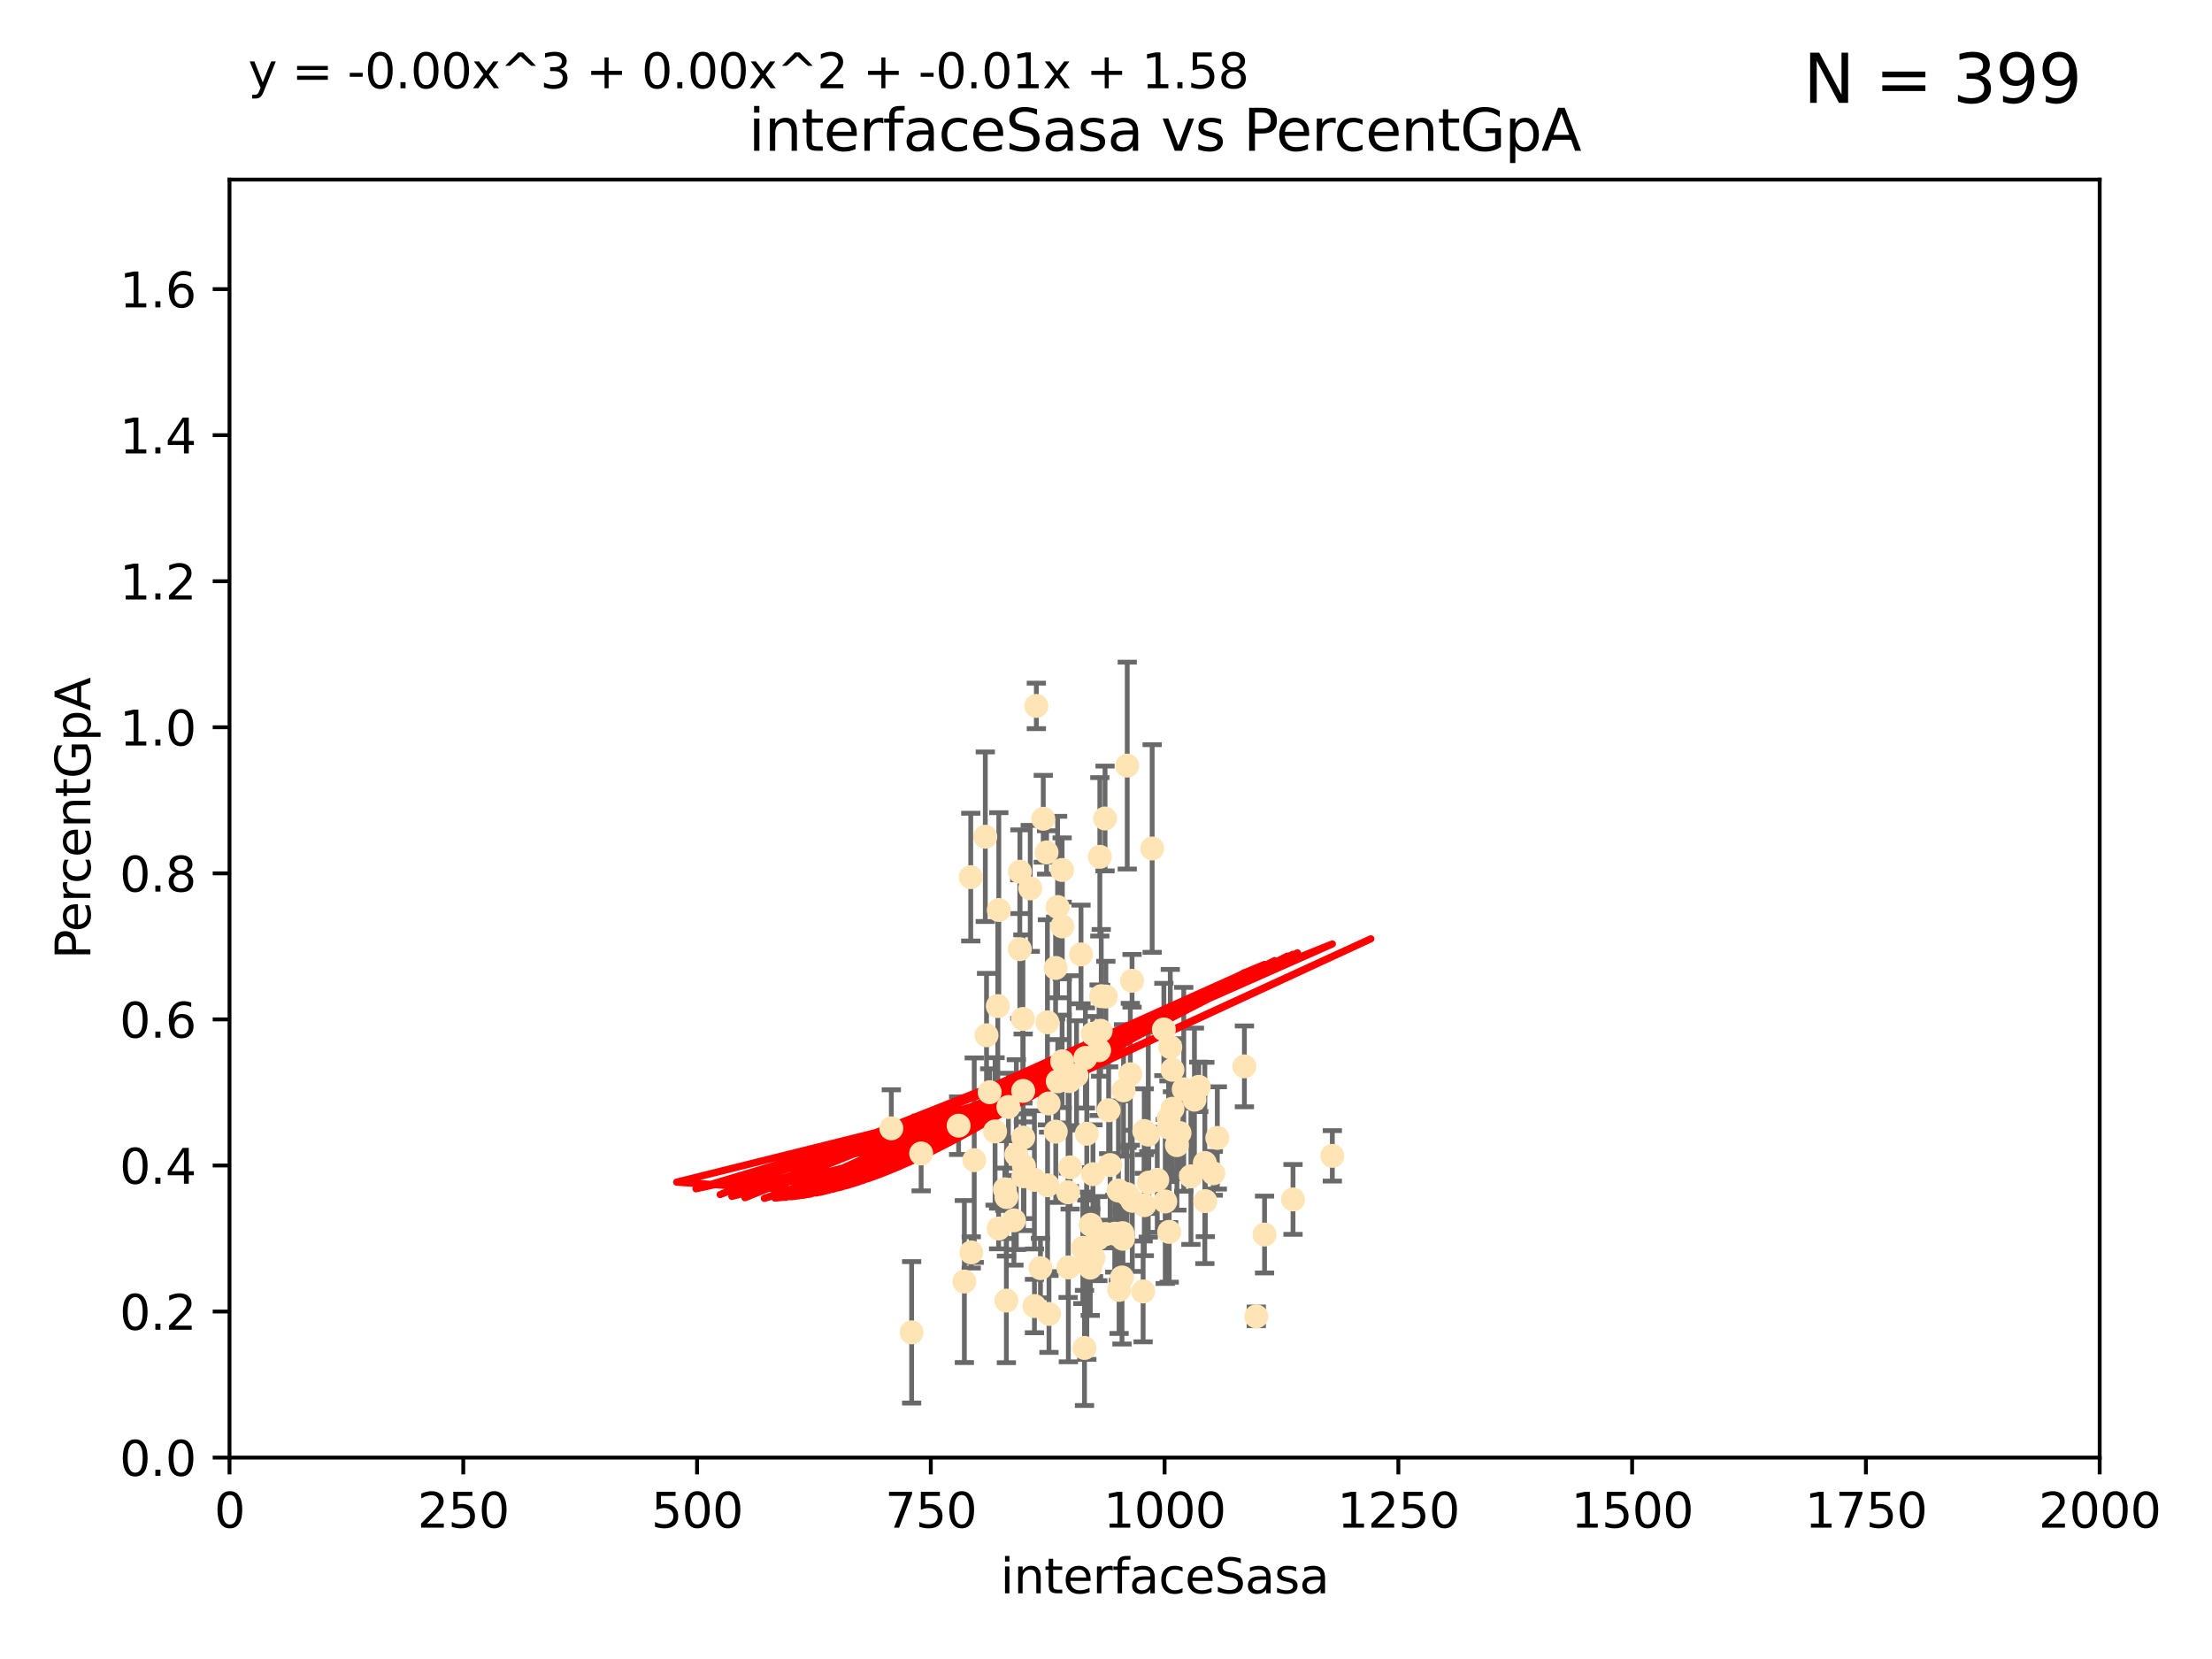 <?xml version="1.0" encoding="utf-8" standalone="no"?>
<!DOCTYPE svg PUBLIC "-//W3C//DTD SVG 1.1//EN"
  "http://www.w3.org/Graphics/SVG/1.1/DTD/svg11.dtd">
<svg xmlns:xlink="http://www.w3.org/1999/xlink" width="460.8pt" height="345.6pt" viewBox="0 0 460.8 345.6" xmlns="http://www.w3.org/2000/svg" version="1.1">
 <defs>
  <style type="text/css">*{stroke-linejoin: round; stroke-linecap: butt}</style>
 </defs>
 <g id="figure_1">
  <g id="patch_1">
   <path d="M 0 345.6 
L 460.8 345.6 
L 460.8 0 
L 0 0 
z
" style="fill: #ffffff"/>
  </g>
  <g id="axes_1">
   <g id="patch_2">
    <path d="M 47.81 303.64 
L 437.4 303.64 
L 437.4 37.411 
L 47.81 37.411 
z
" style="fill: #ffffff"/>
   </g>
   <g id="PathCollection_1">
    <defs>
     <path id="m17c7c843c2" d="M 0 1.118 
C 0.297 1.118 0.581 1 0.791 0.791 
C 1 0.581 1.118 0.297 1.118 0 
C 1.118 -0.297 1 -0.581 0.791 -0.791 
C 0.581 -1 0.297 -1.118 0 -1.118 
C -0.297 -1.118 -0.581 -1 -0.791 -0.791 
C -1 -0.581 -1.118 -0.297 -1.118 0 
C -1.118 0.297 -1 0.581 -0.791 0.791 
C -0.581 1 -0.297 1.118 0 1.118 
z
" style="stroke: #ffe4b5"/>
    </defs>
    <g clip-path="url(#p09dd6a0b53)">
     <use xlink:href="#m17c7c843c2" x="243.513" y="234.925" style="fill: #ffe4b5; stroke: #ffe4b5"/>
     <use xlink:href="#m17c7c843c2" x="249.725" y="226.411" style="fill: #ffe4b5; stroke: #ffe4b5"/>
     <use xlink:href="#m17c7c843c2" x="221.261" y="181.233" style="fill: #ffe4b5; stroke: #ffe4b5"/>
     <use xlink:href="#m17c7c843c2" x="243.452" y="233.021" style="fill: #ffe4b5; stroke: #ffe4b5"/>
     <use xlink:href="#m17c7c843c2" x="245.718" y="236.024" style="fill: #ffe4b5; stroke: #ffe4b5"/>
     <use xlink:href="#m17c7c843c2" x="277.549" y="240.787" style="fill: #ffe4b5; stroke: #ffe4b5"/>
     <use xlink:href="#m17c7c843c2" x="215.891" y="147.056" style="fill: #ffe4b5; stroke: #ffe4b5"/>
     <use xlink:href="#m17c7c843c2" x="212.464" y="181.594" style="fill: #ffe4b5; stroke: #ffe4b5"/>
     <use xlink:href="#m17c7c843c2" x="220.354" y="225.249" style="fill: #ffe4b5; stroke: #ffe4b5"/>
     <use xlink:href="#m17c7c843c2" x="245.174" y="238.556" style="fill: #ffe4b5; stroke: #ffe4b5"/>
     <use xlink:href="#m17c7c843c2" x="217.332" y="170.567" style="fill: #ffe4b5; stroke: #ffe4b5"/>
     <use xlink:href="#m17c7c843c2" x="259.233" y="222.145" style="fill: #ffe4b5; stroke: #ffe4b5"/>
     <use xlink:href="#m17c7c843c2" x="212.443" y="197.729" style="fill: #ffe4b5; stroke: #ffe4b5"/>
     <use xlink:href="#m17c7c843c2" x="242.455" y="214.456" style="fill: #ffe4b5; stroke: #ffe4b5"/>
     <use xlink:href="#m17c7c843c2" x="253.589" y="237.049" style="fill: #ffe4b5; stroke: #ffe4b5"/>
     <use xlink:href="#m17c7c843c2" x="244.241" y="222.856" style="fill: #ffe4b5; stroke: #ffe4b5"/>
     <use xlink:href="#m17c7c843c2" x="215.495" y="272.073" style="fill: #ffe4b5; stroke: #ffe4b5"/>
     <use xlink:href="#m17c7c843c2" x="222.751" y="225.213" style="fill: #ffe4b5; stroke: #ffe4b5"/>
     <use xlink:href="#m17c7c843c2" x="240.018" y="176.757" style="fill: #ffe4b5; stroke: #ffe4b5"/>
     <use xlink:href="#m17c7c843c2" x="214.621" y="185.065" style="fill: #ffe4b5; stroke: #ffe4b5"/>
     <use xlink:href="#m17c7c843c2" x="230.368" y="207.592" style="fill: #ffe4b5; stroke: #ffe4b5"/>
     <use xlink:href="#m17c7c843c2" x="225.194" y="198.827" style="fill: #ffe4b5; stroke: #ffe4b5"/>
     <use xlink:href="#m17c7c843c2" x="242.743" y="250.289" style="fill: #ffe4b5; stroke: #ffe4b5"/>
     <use xlink:href="#m17c7c843c2" x="225.576" y="259.945" style="fill: #ffe4b5; stroke: #ffe4b5"/>
     <use xlink:href="#m17c7c843c2" x="233.829" y="256.883" style="fill: #ffe4b5; stroke: #ffe4b5"/>
     <use xlink:href="#m17c7c843c2" x="233.732" y="266.121" style="fill: #ffe4b5; stroke: #ffe4b5"/>
     <use xlink:href="#m17c7c843c2" x="213.31" y="242.941" style="fill: #ffe4b5; stroke: #ffe4b5"/>
     <use xlink:href="#m17c7c843c2" x="263.429" y="257.179" style="fill: #ffe4b5; stroke: #ffe4b5"/>
     <use xlink:href="#m17c7c843c2" x="235.826" y="204.315" style="fill: #ffe4b5; stroke: #ffe4b5"/>
     <use xlink:href="#m17c7c843c2" x="250.993" y="242.265" style="fill: #ffe4b5; stroke: #ffe4b5"/>
     <use xlink:href="#m17c7c843c2" x="227.621" y="215.363" style="fill: #ffe4b5; stroke: #ffe4b5"/>
     <use xlink:href="#m17c7c843c2" x="207.861" y="209.587" style="fill: #ffe4b5; stroke: #ffe4b5"/>
     <use xlink:href="#m17c7c843c2" x="226.396" y="236.182" style="fill: #ffe4b5; stroke: #ffe4b5"/>
     <use xlink:href="#m17c7c843c2" x="218.443" y="229.879" style="fill: #ffe4b5; stroke: #ffe4b5"/>
     <use xlink:href="#m17c7c843c2" x="205.512" y="215.664" style="fill: #ffe4b5; stroke: #ffe4b5"/>
     <use xlink:href="#m17c7c843c2" x="234.827" y="159.486" style="fill: #ffe4b5; stroke: #ffe4b5"/>
     <use xlink:href="#m17c7c843c2" x="243.569" y="256.619" style="fill: #ffe4b5; stroke: #ffe4b5"/>
     <use xlink:href="#m17c7c843c2" x="219.9" y="201.644" style="fill: #ffe4b5; stroke: #ffe4b5"/>
     <use xlink:href="#m17c7c843c2" x="222.506" y="248.374" style="fill: #ffe4b5; stroke: #ffe4b5"/>
     <use xlink:href="#m17c7c843c2" x="211.22" y="254.217" style="fill: #ffe4b5; stroke: #ffe4b5"/>
     <use xlink:href="#m17c7c843c2" x="210.066" y="230.61" style="fill: #ffe4b5; stroke: #ffe4b5"/>
     <use xlink:href="#m17c7c843c2" x="235.873" y="250.156" style="fill: #ffe4b5; stroke: #ffe4b5"/>
     <use xlink:href="#m17c7c843c2" x="239.319" y="246.351" style="fill: #ffe4b5; stroke: #ffe4b5"/>
     <use xlink:href="#m17c7c843c2" x="234.782" y="248.766" style="fill: #ffe4b5; stroke: #ffe4b5"/>
     <use xlink:href="#m17c7c843c2" x="252.754" y="244.425" style="fill: #ffe4b5; stroke: #ffe4b5"/>
     <use xlink:href="#m17c7c843c2" x="208.07" y="189.571" style="fill: #ffe4b5; stroke: #ffe4b5"/>
     <use xlink:href="#m17c7c843c2" x="218.018" y="177.573" style="fill: #ffe4b5; stroke: #ffe4b5"/>
     <use xlink:href="#m17c7c843c2" x="234.052" y="227.141" style="fill: #ffe4b5; stroke: #ffe4b5"/>
     <use xlink:href="#m17c7c843c2" x="213.086" y="212.269" style="fill: #ffe4b5; stroke: #ffe4b5"/>
     <use xlink:href="#m17c7c843c2" x="202.954" y="241.685" style="fill: #ffe4b5; stroke: #ffe4b5"/>
     <use xlink:href="#m17c7c843c2" x="200.897" y="266.966" style="fill: #ffe4b5; stroke: #ffe4b5"/>
     <use xlink:href="#m17c7c843c2" x="215.488" y="245.794" style="fill: #ffe4b5; stroke: #ffe4b5"/>
     <use xlink:href="#m17c7c843c2" x="225.921" y="280.798" style="fill: #ffe4b5; stroke: #ffe4b5"/>
     <use xlink:href="#m17c7c843c2" x="221.291" y="192.99" style="fill: #ffe4b5; stroke: #ffe4b5"/>
     <use xlink:href="#m17c7c843c2" x="199.699" y="234.499" style="fill: #ffe4b5; stroke: #ffe4b5"/>
     <use xlink:href="#m17c7c843c2" x="248.823" y="229.08" style="fill: #ffe4b5; stroke: #ffe4b5"/>
     <use xlink:href="#m17c7c843c2" x="235.464" y="223.789" style="fill: #ffe4b5; stroke: #ffe4b5"/>
     <use xlink:href="#m17c7c843c2" x="209.644" y="270.942" style="fill: #ffe4b5; stroke: #ffe4b5"/>
     <use xlink:href="#m17c7c843c2" x="209.663" y="249.368" style="fill: #ffe4b5; stroke: #ffe4b5"/>
     <use xlink:href="#m17c7c843c2" x="251.09" y="250.219" style="fill: #ffe4b5; stroke: #ffe4b5"/>
     <use xlink:href="#m17c7c843c2" x="221.261" y="221.096" style="fill: #ffe4b5; stroke: #ffe4b5"/>
     <use xlink:href="#m17c7c843c2" x="222.933" y="243.187" style="fill: #ffe4b5; stroke: #ffe4b5"/>
     <use xlink:href="#m17c7c843c2" x="207.291" y="235.695" style="fill: #ffe4b5; stroke: #ffe4b5"/>
     <use xlink:href="#m17c7c843c2" x="230.304" y="257.072" style="fill: #ffe4b5; stroke: #ffe4b5"/>
     <use xlink:href="#m17c7c843c2" x="189.913" y="277.551" style="fill: #ffe4b5; stroke: #ffe4b5"/>
     <use xlink:href="#m17c7c843c2" x="248.092" y="245.048" style="fill: #ffe4b5; stroke: #ffe4b5"/>
     <use xlink:href="#m17c7c843c2" x="213.16" y="236.977" style="fill: #ffe4b5; stroke: #ffe4b5"/>
     <use xlink:href="#m17c7c843c2" x="238.37" y="235.615" style="fill: #ffe4b5; stroke: #ffe4b5"/>
     <use xlink:href="#m17c7c843c2" x="227.125" y="264.074" style="fill: #ffe4b5; stroke: #ffe4b5"/>
     <use xlink:href="#m17c7c843c2" x="244.251" y="230.974" style="fill: #ffe4b5; stroke: #ffe4b5"/>
     <use xlink:href="#m17c7c843c2" x="246.594" y="226.92" style="fill: #ffe4b5; stroke: #ffe4b5"/>
     <use xlink:href="#m17c7c843c2" x="229.408" y="207.524" style="fill: #ffe4b5; stroke: #ffe4b5"/>
     <use xlink:href="#m17c7c843c2" x="222.561" y="264.031" style="fill: #ffe4b5; stroke: #ffe4b5"/>
     <use xlink:href="#m17c7c843c2" x="218.197" y="212.964" style="fill: #ffe4b5; stroke: #ffe4b5"/>
     <use xlink:href="#m17c7c843c2" x="211.718" y="240.526" style="fill: #ffe4b5; stroke: #ffe4b5"/>
     <use xlink:href="#m17c7c843c2" x="269.36" y="249.862" style="fill: #ffe4b5; stroke: #ffe4b5"/>
     <use xlink:href="#m17c7c843c2" x="226.108" y="220.387" style="fill: #ffe4b5; stroke: #ffe4b5"/>
     <use xlink:href="#m17c7c843c2" x="205.257" y="174.301" style="fill: #ffe4b5; stroke: #ffe4b5"/>
     <use xlink:href="#m17c7c843c2" x="185.68" y="235.05" style="fill: #ffe4b5; stroke: #ffe4b5"/>
     <use xlink:href="#m17c7c843c2" x="238.134" y="269.032" style="fill: #ffe4b5; stroke: #ffe4b5"/>
     <use xlink:href="#m17c7c843c2" x="233.126" y="268.709" style="fill: #ffe4b5; stroke: #ffe4b5"/>
     <use xlink:href="#m17c7c843c2" x="241.078" y="245.785" style="fill: #ffe4b5; stroke: #ffe4b5"/>
     <use xlink:href="#m17c7c843c2" x="227.801" y="262.072" style="fill: #ffe4b5; stroke: #ffe4b5"/>
     <use xlink:href="#m17c7c843c2" x="206.169" y="227.528" style="fill: #ffe4b5; stroke: #ffe4b5"/>
     <use xlink:href="#m17c7c843c2" x="239.206" y="236.359" style="fill: #ffe4b5; stroke: #ffe4b5"/>
     <use xlink:href="#m17c7c843c2" x="228.693" y="258.03" style="fill: #ffe4b5; stroke: #ffe4b5"/>
     <use xlink:href="#m17c7c843c2" x="230.95" y="231.285" style="fill: #ffe4b5; stroke: #ffe4b5"/>
     <use xlink:href="#m17c7c843c2" x="216.746" y="264.173" style="fill: #ffe4b5; stroke: #ffe4b5"/>
     <use xlink:href="#m17c7c843c2" x="213.144" y="227.252" style="fill: #ffe4b5; stroke: #ffe4b5"/>
     <use xlink:href="#m17c7c843c2" x="219.935" y="235.745" style="fill: #ffe4b5; stroke: #ffe4b5"/>
     <use xlink:href="#m17c7c843c2" x="202.329" y="260.898" style="fill: #ffe4b5; stroke: #ffe4b5"/>
     <use xlink:href="#m17c7c843c2" x="232.224" y="257.002" style="fill: #ffe4b5; stroke: #ffe4b5"/>
     <use xlink:href="#m17c7c843c2" x="224.261" y="224.019" style="fill: #ffe4b5; stroke: #ffe4b5"/>
     <use xlink:href="#m17c7c843c2" x="202.224" y="182.721" style="fill: #ffe4b5; stroke: #ffe4b5"/>
     <use xlink:href="#m17c7c843c2" x="233.923" y="258.061" style="fill: #ffe4b5; stroke: #ffe4b5"/>
     <use xlink:href="#m17c7c843c2" x="229.285" y="214.727" style="fill: #ffe4b5; stroke: #ffe4b5"/>
     <use xlink:href="#m17c7c843c2" x="209.328" y="247.753" style="fill: #ffe4b5; stroke: #ffe4b5"/>
     <use xlink:href="#m17c7c843c2" x="208.029" y="255.921" style="fill: #ffe4b5; stroke: #ffe4b5"/>
     <use xlink:href="#m17c7c843c2" x="227.688" y="244.603" style="fill: #ffe4b5; stroke: #ffe4b5"/>
     <use xlink:href="#m17c7c843c2" x="218.522" y="273.715" style="fill: #ffe4b5; stroke: #ffe4b5"/>
     <use xlink:href="#m17c7c843c2" x="220.319" y="188.952" style="fill: #ffe4b5; stroke: #ffe4b5"/>
     <use xlink:href="#m17c7c843c2" x="229.117" y="178.487" style="fill: #ffe4b5; stroke: #ffe4b5"/>
     <use xlink:href="#m17c7c843c2" x="227.205" y="255.142" style="fill: #ffe4b5; stroke: #ffe4b5"/>
     <use xlink:href="#m17c7c843c2" x="226.41" y="263.219" style="fill: #ffe4b5; stroke: #ffe4b5"/>
     <use xlink:href="#m17c7c843c2" x="218.226" y="246.911" style="fill: #ffe4b5; stroke: #ffe4b5"/>
     <use xlink:href="#m17c7c843c2" x="191.894" y="240.283" style="fill: #ffe4b5; stroke: #ffe4b5"/>
     <use xlink:href="#m17c7c843c2" x="243.791" y="218.143" style="fill: #ffe4b5; stroke: #ffe4b5"/>
     <use xlink:href="#m17c7c843c2" x="232.996" y="248.009" style="fill: #ffe4b5; stroke: #ffe4b5"/>
     <use xlink:href="#m17c7c843c2" x="230.202" y="170.505" style="fill: #ffe4b5; stroke: #ffe4b5"/>
     <use xlink:href="#m17c7c843c2" x="228.96" y="218.781" style="fill: #ffe4b5; stroke: #ffe4b5"/>
     <use xlink:href="#m17c7c843c2" x="261.707" y="274.226" style="fill: #ffe4b5; stroke: #ffe4b5"/>
     <use xlink:href="#m17c7c843c2" x="238.38" y="251.06" style="fill: #ffe4b5; stroke: #ffe4b5"/>
     <use xlink:href="#m17c7c843c2" x="231.26" y="242.696" style="fill: #ffe4b5; stroke: #ffe4b5"/>
     <use xlink:href="#m17c7c843c2" x="213.195" y="245.033" style="fill: #ffe4b5; stroke: #ffe4b5"/>
    </g>
   </g>
   <g id="matplotlib.axis_1">
    <g id="xtick_1">
     <g id="line2d_1">
      <defs>
       <path id="m10bde1580f" d="M 0 0 
L 0 3.5 
" style="stroke: #000000; stroke-width: 0.8"/>
      </defs>
      <g>
       <use xlink:href="#m10bde1580f" x="47.81" y="303.64" style="stroke: #000000; stroke-width: 0.8"/>
      </g>
     </g>
     <g id="text_1">
      <!-- 0 -->
      <g transform="translate(44.629 318.238)scale(0.1 -0.1)">
       <defs>
        <path id="DejaVuSans-30" d="M 2034 4250 
Q 1547 4250 1301 3770 
Q 1056 3291 1056 2328 
Q 1056 1369 1301 889 
Q 1547 409 2034 409 
Q 2525 409 2770 889 
Q 3016 1369 3016 2328 
Q 3016 3291 2770 3770 
Q 2525 4250 2034 4250 
z
M 2034 4750 
Q 2819 4750 3233 4129 
Q 3647 3509 3647 2328 
Q 3647 1150 3233 529 
Q 2819 -91 2034 -91 
Q 1250 -91 836 529 
Q 422 1150 422 2328 
Q 422 3509 836 4129 
Q 1250 4750 2034 4750 
z
" transform="scale(0.016)"/>
       </defs>
       <use xlink:href="#DejaVuSans-30"/>
      </g>
     </g>
    </g>
    <g id="xtick_2">
     <g id="line2d_2">
      <g>
       <use xlink:href="#m10bde1580f" x="96.509" y="303.64" style="stroke: #000000; stroke-width: 0.8"/>
      </g>
     </g>
     <g id="text_2">
      <!-- 250 -->
      <g transform="translate(86.965 318.238)scale(0.1 -0.1)">
       <defs>
        <path id="DejaVuSans-32" d="M 1228 531 
L 3431 531 
L 3431 0 
L 469 0 
L 469 531 
Q 828 903 1448 1529 
Q 2069 2156 2228 2338 
Q 2531 2678 2651 2914 
Q 2772 3150 2772 3378 
Q 2772 3750 2511 3984 
Q 2250 4219 1831 4219 
Q 1534 4219 1204 4116 
Q 875 4013 500 3803 
L 500 4441 
Q 881 4594 1212 4672 
Q 1544 4750 1819 4750 
Q 2544 4750 2975 4387 
Q 3406 4025 3406 3419 
Q 3406 3131 3298 2873 
Q 3191 2616 2906 2266 
Q 2828 2175 2409 1742 
Q 1991 1309 1228 531 
z
" transform="scale(0.016)"/>
        <path id="DejaVuSans-35" d="M 691 4666 
L 3169 4666 
L 3169 4134 
L 1269 4134 
L 1269 2991 
Q 1406 3038 1543 3061 
Q 1681 3084 1819 3084 
Q 2600 3084 3056 2656 
Q 3513 2228 3513 1497 
Q 3513 744 3044 326 
Q 2575 -91 1722 -91 
Q 1428 -91 1123 -41 
Q 819 9 494 109 
L 494 744 
Q 775 591 1075 516 
Q 1375 441 1709 441 
Q 2250 441 2565 725 
Q 2881 1009 2881 1497 
Q 2881 1984 2565 2268 
Q 2250 2553 1709 2553 
Q 1456 2553 1204 2497 
Q 953 2441 691 2322 
L 691 4666 
z
" transform="scale(0.016)"/>
       </defs>
       <use xlink:href="#DejaVuSans-32"/>
       <use xlink:href="#DejaVuSans-35" x="63.623"/>
       <use xlink:href="#DejaVuSans-30" x="127.246"/>
      </g>
     </g>
    </g>
    <g id="xtick_3">
     <g id="line2d_3">
      <g>
       <use xlink:href="#m10bde1580f" x="145.208" y="303.64" style="stroke: #000000; stroke-width: 0.8"/>
      </g>
     </g>
     <g id="text_3">
      <!-- 500 -->
      <g transform="translate(135.664 318.238)scale(0.1 -0.1)">
       <use xlink:href="#DejaVuSans-35"/>
       <use xlink:href="#DejaVuSans-30" x="63.623"/>
       <use xlink:href="#DejaVuSans-30" x="127.246"/>
      </g>
     </g>
    </g>
    <g id="xtick_4">
     <g id="line2d_4">
      <g>
       <use xlink:href="#m10bde1580f" x="193.906" y="303.64" style="stroke: #000000; stroke-width: 0.8"/>
      </g>
     </g>
     <g id="text_4">
      <!-- 750 -->
      <g transform="translate(184.363 318.238)scale(0.1 -0.1)">
       <defs>
        <path id="DejaVuSans-37" d="M 525 4666 
L 3525 4666 
L 3525 4397 
L 1831 0 
L 1172 0 
L 2766 4134 
L 525 4134 
L 525 4666 
z
" transform="scale(0.016)"/>
       </defs>
       <use xlink:href="#DejaVuSans-37"/>
       <use xlink:href="#DejaVuSans-35" x="63.623"/>
       <use xlink:href="#DejaVuSans-30" x="127.246"/>
      </g>
     </g>
    </g>
    <g id="xtick_5">
     <g id="line2d_5">
      <g>
       <use xlink:href="#m10bde1580f" x="242.605" y="303.64" style="stroke: #000000; stroke-width: 0.8"/>
      </g>
     </g>
     <g id="text_5">
      <!-- 1000 -->
      <g transform="translate(229.88 318.238)scale(0.1 -0.1)">
       <defs>
        <path id="DejaVuSans-31" d="M 794 531 
L 1825 531 
L 1825 4091 
L 703 3866 
L 703 4441 
L 1819 4666 
L 2450 4666 
L 2450 531 
L 3481 531 
L 3481 0 
L 794 0 
L 794 531 
z
" transform="scale(0.016)"/>
       </defs>
       <use xlink:href="#DejaVuSans-31"/>
       <use xlink:href="#DejaVuSans-30" x="63.623"/>
       <use xlink:href="#DejaVuSans-30" x="127.246"/>
       <use xlink:href="#DejaVuSans-30" x="190.869"/>
      </g>
     </g>
    </g>
    <g id="xtick_6">
     <g id="line2d_6">
      <g>
       <use xlink:href="#m10bde1580f" x="291.304" y="303.64" style="stroke: #000000; stroke-width: 0.8"/>
      </g>
     </g>
     <g id="text_6">
      <!-- 1250 -->
      <g transform="translate(278.579 318.238)scale(0.1 -0.1)">
       <use xlink:href="#DejaVuSans-31"/>
       <use xlink:href="#DejaVuSans-32" x="63.623"/>
       <use xlink:href="#DejaVuSans-35" x="127.246"/>
       <use xlink:href="#DejaVuSans-30" x="190.869"/>
      </g>
     </g>
    </g>
    <g id="xtick_7">
     <g id="line2d_7">
      <g>
       <use xlink:href="#m10bde1580f" x="340.002" y="303.64" style="stroke: #000000; stroke-width: 0.8"/>
      </g>
     </g>
     <g id="text_7">
      <!-- 1500 -->
      <g transform="translate(327.277 318.238)scale(0.1 -0.1)">
       <use xlink:href="#DejaVuSans-31"/>
       <use xlink:href="#DejaVuSans-35" x="63.623"/>
       <use xlink:href="#DejaVuSans-30" x="127.246"/>
       <use xlink:href="#DejaVuSans-30" x="190.869"/>
      </g>
     </g>
    </g>
    <g id="xtick_8">
     <g id="line2d_8">
      <g>
       <use xlink:href="#m10bde1580f" x="388.701" y="303.64" style="stroke: #000000; stroke-width: 0.8"/>
      </g>
     </g>
     <g id="text_8">
      <!-- 1750 -->
      <g transform="translate(375.976 318.238)scale(0.1 -0.1)">
       <use xlink:href="#DejaVuSans-31"/>
       <use xlink:href="#DejaVuSans-37" x="63.623"/>
       <use xlink:href="#DejaVuSans-35" x="127.246"/>
       <use xlink:href="#DejaVuSans-30" x="190.869"/>
      </g>
     </g>
    </g>
    <g id="xtick_9">
     <g id="line2d_9">
      <g>
       <use xlink:href="#m10bde1580f" x="437.4" y="303.64" style="stroke: #000000; stroke-width: 0.8"/>
      </g>
     </g>
     <g id="text_9">
      <!-- 2000 -->
      <g transform="translate(424.675 318.238)scale(0.1 -0.1)">
       <use xlink:href="#DejaVuSans-32"/>
       <use xlink:href="#DejaVuSans-30" x="63.623"/>
       <use xlink:href="#DejaVuSans-30" x="127.246"/>
       <use xlink:href="#DejaVuSans-30" x="190.869"/>
      </g>
     </g>
    </g>
    <g id="text_10">
     <!-- interfaceSasa -->
     <g transform="translate(208.398 331.917)scale(0.1 -0.1)">
      <defs>
       <path id="DejaVuSans-69" d="M 603 3500 
L 1178 3500 
L 1178 0 
L 603 0 
L 603 3500 
z
M 603 4863 
L 1178 4863 
L 1178 4134 
L 603 4134 
L 603 4863 
z
" transform="scale(0.016)"/>
       <path id="DejaVuSans-6e" d="M 3513 2113 
L 3513 0 
L 2938 0 
L 2938 2094 
Q 2938 2591 2744 2837 
Q 2550 3084 2163 3084 
Q 1697 3084 1428 2787 
Q 1159 2491 1159 1978 
L 1159 0 
L 581 0 
L 581 3500 
L 1159 3500 
L 1159 2956 
Q 1366 3272 1645 3428 
Q 1925 3584 2291 3584 
Q 2894 3584 3203 3211 
Q 3513 2838 3513 2113 
z
" transform="scale(0.016)"/>
       <path id="DejaVuSans-74" d="M 1172 4494 
L 1172 3500 
L 2356 3500 
L 2356 3053 
L 1172 3053 
L 1172 1153 
Q 1172 725 1289 603 
Q 1406 481 1766 481 
L 2356 481 
L 2356 0 
L 1766 0 
Q 1100 0 847 248 
Q 594 497 594 1153 
L 594 3053 
L 172 3053 
L 172 3500 
L 594 3500 
L 594 4494 
L 1172 4494 
z
" transform="scale(0.016)"/>
       <path id="DejaVuSans-65" d="M 3597 1894 
L 3597 1613 
L 953 1613 
Q 991 1019 1311 708 
Q 1631 397 2203 397 
Q 2534 397 2845 478 
Q 3156 559 3463 722 
L 3463 178 
Q 3153 47 2828 -22 
Q 2503 -91 2169 -91 
Q 1331 -91 842 396 
Q 353 884 353 1716 
Q 353 2575 817 3079 
Q 1281 3584 2069 3584 
Q 2775 3584 3186 3129 
Q 3597 2675 3597 1894 
z
M 3022 2063 
Q 3016 2534 2758 2815 
Q 2500 3097 2075 3097 
Q 1594 3097 1305 2825 
Q 1016 2553 972 2059 
L 3022 2063 
z
" transform="scale(0.016)"/>
       <path id="DejaVuSans-72" d="M 2631 2963 
Q 2534 3019 2420 3045 
Q 2306 3072 2169 3072 
Q 1681 3072 1420 2755 
Q 1159 2438 1159 1844 
L 1159 0 
L 581 0 
L 581 3500 
L 1159 3500 
L 1159 2956 
Q 1341 3275 1631 3429 
Q 1922 3584 2338 3584 
Q 2397 3584 2469 3576 
Q 2541 3569 2628 3553 
L 2631 2963 
z
" transform="scale(0.016)"/>
       <path id="DejaVuSans-66" d="M 2375 4863 
L 2375 4384 
L 1825 4384 
Q 1516 4384 1395 4259 
Q 1275 4134 1275 3809 
L 1275 3500 
L 2222 3500 
L 2222 3053 
L 1275 3053 
L 1275 0 
L 697 0 
L 697 3053 
L 147 3053 
L 147 3500 
L 697 3500 
L 697 3744 
Q 697 4328 969 4595 
Q 1241 4863 1831 4863 
L 2375 4863 
z
" transform="scale(0.016)"/>
       <path id="DejaVuSans-61" d="M 2194 1759 
Q 1497 1759 1228 1600 
Q 959 1441 959 1056 
Q 959 750 1161 570 
Q 1363 391 1709 391 
Q 2188 391 2477 730 
Q 2766 1069 2766 1631 
L 2766 1759 
L 2194 1759 
z
M 3341 1997 
L 3341 0 
L 2766 0 
L 2766 531 
Q 2569 213 2275 61 
Q 1981 -91 1556 -91 
Q 1019 -91 701 211 
Q 384 513 384 1019 
Q 384 1609 779 1909 
Q 1175 2209 1959 2209 
L 2766 2209 
L 2766 2266 
Q 2766 2663 2505 2880 
Q 2244 3097 1772 3097 
Q 1472 3097 1187 3025 
Q 903 2953 641 2809 
L 641 3341 
Q 956 3463 1253 3523 
Q 1550 3584 1831 3584 
Q 2591 3584 2966 3190 
Q 3341 2797 3341 1997 
z
" transform="scale(0.016)"/>
       <path id="DejaVuSans-63" d="M 3122 3366 
L 3122 2828 
Q 2878 2963 2633 3030 
Q 2388 3097 2138 3097 
Q 1578 3097 1268 2742 
Q 959 2388 959 1747 
Q 959 1106 1268 751 
Q 1578 397 2138 397 
Q 2388 397 2633 464 
Q 2878 531 3122 666 
L 3122 134 
Q 2881 22 2623 -34 
Q 2366 -91 2075 -91 
Q 1284 -91 818 406 
Q 353 903 353 1747 
Q 353 2603 823 3093 
Q 1294 3584 2113 3584 
Q 2378 3584 2631 3529 
Q 2884 3475 3122 3366 
z
" transform="scale(0.016)"/>
       <path id="DejaVuSans-53" d="M 3425 4513 
L 3425 3897 
Q 3066 4069 2747 4153 
Q 2428 4238 2131 4238 
Q 1616 4238 1336 4038 
Q 1056 3838 1056 3469 
Q 1056 3159 1242 3001 
Q 1428 2844 1947 2747 
L 2328 2669 
Q 3034 2534 3370 2195 
Q 3706 1856 3706 1288 
Q 3706 609 3251 259 
Q 2797 -91 1919 -91 
Q 1588 -91 1214 -16 
Q 841 59 441 206 
L 441 856 
Q 825 641 1194 531 
Q 1563 422 1919 422 
Q 2459 422 2753 634 
Q 3047 847 3047 1241 
Q 3047 1584 2836 1778 
Q 2625 1972 2144 2069 
L 1759 2144 
Q 1053 2284 737 2584 
Q 422 2884 422 3419 
Q 422 4038 858 4394 
Q 1294 4750 2059 4750 
Q 2388 4750 2728 4690 
Q 3069 4631 3425 4513 
z
" transform="scale(0.016)"/>
       <path id="DejaVuSans-73" d="M 2834 3397 
L 2834 2853 
Q 2591 2978 2328 3040 
Q 2066 3103 1784 3103 
Q 1356 3103 1142 2972 
Q 928 2841 928 2578 
Q 928 2378 1081 2264 
Q 1234 2150 1697 2047 
L 1894 2003 
Q 2506 1872 2764 1633 
Q 3022 1394 3022 966 
Q 3022 478 2636 193 
Q 2250 -91 1575 -91 
Q 1294 -91 989 -36 
Q 684 19 347 128 
L 347 722 
Q 666 556 975 473 
Q 1284 391 1588 391 
Q 1994 391 2212 530 
Q 2431 669 2431 922 
Q 2431 1156 2273 1281 
Q 2116 1406 1581 1522 
L 1381 1569 
Q 847 1681 609 1914 
Q 372 2147 372 2553 
Q 372 3047 722 3315 
Q 1072 3584 1716 3584 
Q 2034 3584 2315 3537 
Q 2597 3491 2834 3397 
z
" transform="scale(0.016)"/>
      </defs>
      <use xlink:href="#DejaVuSans-69"/>
      <use xlink:href="#DejaVuSans-6e" x="27.783"/>
      <use xlink:href="#DejaVuSans-74" x="91.162"/>
      <use xlink:href="#DejaVuSans-65" x="130.371"/>
      <use xlink:href="#DejaVuSans-72" x="191.895"/>
      <use xlink:href="#DejaVuSans-66" x="233.008"/>
      <use xlink:href="#DejaVuSans-61" x="268.213"/>
      <use xlink:href="#DejaVuSans-63" x="329.492"/>
      <use xlink:href="#DejaVuSans-65" x="384.473"/>
      <use xlink:href="#DejaVuSans-53" x="445.996"/>
      <use xlink:href="#DejaVuSans-61" x="509.473"/>
      <use xlink:href="#DejaVuSans-73" x="570.752"/>
      <use xlink:href="#DejaVuSans-61" x="622.852"/>
     </g>
    </g>
   </g>
   <g id="matplotlib.axis_2">
    <g id="ytick_1">
     <g id="line2d_10">
      <defs>
       <path id="m25b5055685" d="M 0 0 
L -3.5 0 
" style="stroke: #000000; stroke-width: 0.8"/>
      </defs>
      <g>
       <use xlink:href="#m25b5055685" x="47.81" y="303.64" style="stroke: #000000; stroke-width: 0.8"/>
      </g>
     </g>
     <g id="text_11">
      <!-- 0.0 -->
      <g transform="translate(24.907 307.439)scale(0.1 -0.1)">
       <defs>
        <path id="DejaVuSans-2e" d="M 684 794 
L 1344 794 
L 1344 0 
L 684 0 
L 684 794 
z
" transform="scale(0.016)"/>
       </defs>
       <use xlink:href="#DejaVuSans-30"/>
       <use xlink:href="#DejaVuSans-2e" x="63.623"/>
       <use xlink:href="#DejaVuSans-30" x="95.41"/>
      </g>
     </g>
    </g>
    <g id="ytick_2">
     <g id="line2d_11">
      <g>
       <use xlink:href="#m25b5055685" x="47.81" y="273.214" style="stroke: #000000; stroke-width: 0.8"/>
      </g>
     </g>
     <g id="text_12">
      <!-- 0.2 -->
      <g transform="translate(24.907 277.013)scale(0.1 -0.1)">
       <use xlink:href="#DejaVuSans-30"/>
       <use xlink:href="#DejaVuSans-2e" x="63.623"/>
       <use xlink:href="#DejaVuSans-32" x="95.41"/>
      </g>
     </g>
    </g>
    <g id="ytick_3">
     <g id="line2d_12">
      <g>
       <use xlink:href="#m25b5055685" x="47.81" y="242.788" style="stroke: #000000; stroke-width: 0.8"/>
      </g>
     </g>
     <g id="text_13">
      <!-- 0.4 -->
      <g transform="translate(24.907 246.587)scale(0.1 -0.1)">
       <defs>
        <path id="DejaVuSans-34" d="M 2419 4116 
L 825 1625 
L 2419 1625 
L 2419 4116 
z
M 2253 4666 
L 3047 4666 
L 3047 1625 
L 3713 1625 
L 3713 1100 
L 3047 1100 
L 3047 0 
L 2419 0 
L 2419 1100 
L 313 1100 
L 313 1709 
L 2253 4666 
z
" transform="scale(0.016)"/>
       </defs>
       <use xlink:href="#DejaVuSans-30"/>
       <use xlink:href="#DejaVuSans-2e" x="63.623"/>
       <use xlink:href="#DejaVuSans-34" x="95.41"/>
      </g>
     </g>
    </g>
    <g id="ytick_4">
     <g id="line2d_13">
      <g>
       <use xlink:href="#m25b5055685" x="47.81" y="212.362" style="stroke: #000000; stroke-width: 0.8"/>
      </g>
     </g>
     <g id="text_14">
      <!-- 0.6 -->
      <g transform="translate(24.907 216.161)scale(0.1 -0.1)">
       <defs>
        <path id="DejaVuSans-36" d="M 2113 2584 
Q 1688 2584 1439 2293 
Q 1191 2003 1191 1497 
Q 1191 994 1439 701 
Q 1688 409 2113 409 
Q 2538 409 2786 701 
Q 3034 994 3034 1497 
Q 3034 2003 2786 2293 
Q 2538 2584 2113 2584 
z
M 3366 4563 
L 3366 3988 
Q 3128 4100 2886 4159 
Q 2644 4219 2406 4219 
Q 1781 4219 1451 3797 
Q 1122 3375 1075 2522 
Q 1259 2794 1537 2939 
Q 1816 3084 2150 3084 
Q 2853 3084 3261 2657 
Q 3669 2231 3669 1497 
Q 3669 778 3244 343 
Q 2819 -91 2113 -91 
Q 1303 -91 875 529 
Q 447 1150 447 2328 
Q 447 3434 972 4092 
Q 1497 4750 2381 4750 
Q 2619 4750 2861 4703 
Q 3103 4656 3366 4563 
z
" transform="scale(0.016)"/>
       </defs>
       <use xlink:href="#DejaVuSans-30"/>
       <use xlink:href="#DejaVuSans-2e" x="63.623"/>
       <use xlink:href="#DejaVuSans-36" x="95.41"/>
      </g>
     </g>
    </g>
    <g id="ytick_5">
     <g id="line2d_14">
      <g>
       <use xlink:href="#m25b5055685" x="47.81" y="181.935" style="stroke: #000000; stroke-width: 0.8"/>
      </g>
     </g>
     <g id="text_15">
      <!-- 0.8 -->
      <g transform="translate(24.907 185.735)scale(0.1 -0.1)">
       <defs>
        <path id="DejaVuSans-38" d="M 2034 2216 
Q 1584 2216 1326 1975 
Q 1069 1734 1069 1313 
Q 1069 891 1326 650 
Q 1584 409 2034 409 
Q 2484 409 2743 651 
Q 3003 894 3003 1313 
Q 3003 1734 2745 1975 
Q 2488 2216 2034 2216 
z
M 1403 2484 
Q 997 2584 770 2862 
Q 544 3141 544 3541 
Q 544 4100 942 4425 
Q 1341 4750 2034 4750 
Q 2731 4750 3128 4425 
Q 3525 4100 3525 3541 
Q 3525 3141 3298 2862 
Q 3072 2584 2669 2484 
Q 3125 2378 3379 2068 
Q 3634 1759 3634 1313 
Q 3634 634 3220 271 
Q 2806 -91 2034 -91 
Q 1263 -91 848 271 
Q 434 634 434 1313 
Q 434 1759 690 2068 
Q 947 2378 1403 2484 
z
M 1172 3481 
Q 1172 3119 1398 2916 
Q 1625 2713 2034 2713 
Q 2441 2713 2670 2916 
Q 2900 3119 2900 3481 
Q 2900 3844 2670 4047 
Q 2441 4250 2034 4250 
Q 1625 4250 1398 4047 
Q 1172 3844 1172 3481 
z
" transform="scale(0.016)"/>
       </defs>
       <use xlink:href="#DejaVuSans-30"/>
       <use xlink:href="#DejaVuSans-2e" x="63.623"/>
       <use xlink:href="#DejaVuSans-38" x="95.41"/>
      </g>
     </g>
    </g>
    <g id="ytick_6">
     <g id="line2d_15">
      <g>
       <use xlink:href="#m25b5055685" x="47.81" y="151.509" style="stroke: #000000; stroke-width: 0.8"/>
      </g>
     </g>
     <g id="text_16">
      <!-- 1.0 -->
      <g transform="translate(24.907 155.308)scale(0.1 -0.1)">
       <use xlink:href="#DejaVuSans-31"/>
       <use xlink:href="#DejaVuSans-2e" x="63.623"/>
       <use xlink:href="#DejaVuSans-30" x="95.41"/>
      </g>
     </g>
    </g>
    <g id="ytick_7">
     <g id="line2d_16">
      <g>
       <use xlink:href="#m25b5055685" x="47.81" y="121.083" style="stroke: #000000; stroke-width: 0.8"/>
      </g>
     </g>
     <g id="text_17">
      <!-- 1.2 -->
      <g transform="translate(24.907 124.882)scale(0.1 -0.1)">
       <use xlink:href="#DejaVuSans-31"/>
       <use xlink:href="#DejaVuSans-2e" x="63.623"/>
       <use xlink:href="#DejaVuSans-32" x="95.41"/>
      </g>
     </g>
    </g>
    <g id="ytick_8">
     <g id="line2d_17">
      <g>
       <use xlink:href="#m25b5055685" x="47.81" y="90.657" style="stroke: #000000; stroke-width: 0.8"/>
      </g>
     </g>
     <g id="text_18">
      <!-- 1.4 -->
      <g transform="translate(24.907 94.456)scale(0.1 -0.1)">
       <use xlink:href="#DejaVuSans-31"/>
       <use xlink:href="#DejaVuSans-2e" x="63.623"/>
       <use xlink:href="#DejaVuSans-34" x="95.41"/>
      </g>
     </g>
    </g>
    <g id="ytick_9">
     <g id="line2d_18">
      <g>
       <use xlink:href="#m25b5055685" x="47.81" y="60.231" style="stroke: #000000; stroke-width: 0.8"/>
      </g>
     </g>
     <g id="text_19">
      <!-- 1.6 -->
      <g transform="translate(24.907 64.03)scale(0.1 -0.1)">
       <use xlink:href="#DejaVuSans-31"/>
       <use xlink:href="#DejaVuSans-2e" x="63.623"/>
       <use xlink:href="#DejaVuSans-36" x="95.41"/>
      </g>
     </g>
    </g>
    <g id="text_20">
     <!-- PercentGpA -->
     <g transform="translate(18.827 199.802)rotate(-90)scale(0.1 -0.1)">
      <defs>
       <path id="DejaVuSans-50" d="M 1259 4147 
L 1259 2394 
L 2053 2394 
Q 2494 2394 2734 2622 
Q 2975 2850 2975 3272 
Q 2975 3691 2734 3919 
Q 2494 4147 2053 4147 
L 1259 4147 
z
M 628 4666 
L 2053 4666 
Q 2838 4666 3239 4311 
Q 3641 3956 3641 3272 
Q 3641 2581 3239 2228 
Q 2838 1875 2053 1875 
L 1259 1875 
L 1259 0 
L 628 0 
L 628 4666 
z
" transform="scale(0.016)"/>
       <path id="DejaVuSans-47" d="M 3809 666 
L 3809 1919 
L 2778 1919 
L 2778 2438 
L 4434 2438 
L 4434 434 
Q 4069 175 3628 42 
Q 3188 -91 2688 -91 
Q 1594 -91 976 548 
Q 359 1188 359 2328 
Q 359 3472 976 4111 
Q 1594 4750 2688 4750 
Q 3144 4750 3555 4637 
Q 3966 4525 4313 4306 
L 4313 3634 
Q 3963 3931 3569 4081 
Q 3175 4231 2741 4231 
Q 1884 4231 1454 3753 
Q 1025 3275 1025 2328 
Q 1025 1384 1454 906 
Q 1884 428 2741 428 
Q 3075 428 3337 486 
Q 3600 544 3809 666 
z
" transform="scale(0.016)"/>
       <path id="DejaVuSans-70" d="M 1159 525 
L 1159 -1331 
L 581 -1331 
L 581 3500 
L 1159 3500 
L 1159 2969 
Q 1341 3281 1617 3432 
Q 1894 3584 2278 3584 
Q 2916 3584 3314 3078 
Q 3713 2572 3713 1747 
Q 3713 922 3314 415 
Q 2916 -91 2278 -91 
Q 1894 -91 1617 61 
Q 1341 213 1159 525 
z
M 3116 1747 
Q 3116 2381 2855 2742 
Q 2594 3103 2138 3103 
Q 1681 3103 1420 2742 
Q 1159 2381 1159 1747 
Q 1159 1113 1420 752 
Q 1681 391 2138 391 
Q 2594 391 2855 752 
Q 3116 1113 3116 1747 
z
" transform="scale(0.016)"/>
       <path id="DejaVuSans-41" d="M 2188 4044 
L 1331 1722 
L 3047 1722 
L 2188 4044 
z
M 1831 4666 
L 2547 4666 
L 4325 0 
L 3669 0 
L 3244 1197 
L 1141 1197 
L 716 0 
L 50 0 
L 1831 4666 
z
" transform="scale(0.016)"/>
      </defs>
      <use xlink:href="#DejaVuSans-50"/>
      <use xlink:href="#DejaVuSans-65" x="56.678"/>
      <use xlink:href="#DejaVuSans-72" x="118.201"/>
      <use xlink:href="#DejaVuSans-63" x="157.064"/>
      <use xlink:href="#DejaVuSans-65" x="212.045"/>
      <use xlink:href="#DejaVuSans-6e" x="273.568"/>
      <use xlink:href="#DejaVuSans-74" x="336.947"/>
      <use xlink:href="#DejaVuSans-47" x="376.156"/>
      <use xlink:href="#DejaVuSans-70" x="453.646"/>
      <use xlink:href="#DejaVuSans-41" x="517.123"/>
     </g>
    </g>
   </g>
   <g id="LineCollection_1">
    <path d="M 243.513 244.666 
L 243.513 225.184 
" clip-path="url(#p09dd6a0b53)" style="fill: none; stroke: #696969"/>
    <path d="M 249.725 231.559 
L 249.725 221.262 
" clip-path="url(#p09dd6a0b53)" style="fill: none; stroke: #696969"/>
    <path d="M 221.261 187.924 
L 221.261 174.541 
" clip-path="url(#p09dd6a0b53)" style="fill: none; stroke: #696969"/>
    <path d="M 243.452 254.678 
L 243.452 211.363 
" clip-path="url(#p09dd6a0b53)" style="fill: none; stroke: #696969"/>
    <path d="M 245.718 243.516 
L 245.718 228.533 
" clip-path="url(#p09dd6a0b53)" style="fill: none; stroke: #696969"/>
    <path d="M 277.549 246.04 
L 277.549 235.533 
" clip-path="url(#p09dd6a0b53)" style="fill: none; stroke: #696969"/>
    <path d="M 215.891 151.794 
L 215.891 142.317 
" clip-path="url(#p09dd6a0b53)" style="fill: none; stroke: #696969"/>
    <path d="M 212.464 190.309 
L 212.464 172.878 
" clip-path="url(#p09dd6a0b53)" style="fill: none; stroke: #696969"/>
    <path d="M 220.354 233.934 
L 220.354 216.564 
" clip-path="url(#p09dd6a0b53)" style="fill: none; stroke: #696969"/>
    <path d="M 245.174 252.097 
L 245.174 225.016 
" clip-path="url(#p09dd6a0b53)" style="fill: none; stroke: #696969"/>
    <path d="M 217.332 179.609 
L 217.332 161.524 
" clip-path="url(#p09dd6a0b53)" style="fill: none; stroke: #696969"/>
    <path d="M 259.233 230.566 
L 259.233 213.724 
" clip-path="url(#p09dd6a0b53)" style="fill: none; stroke: #696969"/>
    <path d="M 212.443 212.161 
L 212.443 183.297 
" clip-path="url(#p09dd6a0b53)" style="fill: none; stroke: #696969"/>
    <path d="M 242.455 224.068 
L 242.455 204.844 
" clip-path="url(#p09dd6a0b53)" style="fill: none; stroke: #696969"/>
    <path d="M 253.589 247.701 
L 253.589 226.397 
" clip-path="url(#p09dd6a0b53)" style="fill: none; stroke: #696969"/>
    <path d="M 244.241 227.432 
L 244.241 218.28 
" clip-path="url(#p09dd6a0b53)" style="fill: none; stroke: #696969"/>
    <path d="M 215.495 277.635 
L 215.495 266.511 
" clip-path="url(#p09dd6a0b53)" style="fill: none; stroke: #696969"/>
    <path d="M 222.751 247.166 
L 222.751 203.26 
" clip-path="url(#p09dd6a0b53)" style="fill: none; stroke: #696969"/>
    <path d="M 240.018 198.388 
L 240.018 155.126 
" clip-path="url(#p09dd6a0b53)" style="fill: none; stroke: #696969"/>
    <path d="M 214.621 198.183 
L 214.621 171.946 
" clip-path="url(#p09dd6a0b53)" style="fill: none; stroke: #696969"/>
    <path d="M 230.368 214.926 
L 230.368 200.257 
" clip-path="url(#p09dd6a0b53)" style="fill: none; stroke: #696969"/>
    <path d="M 225.194 209.099 
L 225.194 188.555 
" clip-path="url(#p09dd6a0b53)" style="fill: none; stroke: #696969"/>
    <path d="M 242.743 267.366 
L 242.743 233.211 
" clip-path="url(#p09dd6a0b53)" style="fill: none; stroke: #696969"/>
    <path d="M 225.576 271.552 
L 225.576 248.339 
" clip-path="url(#p09dd6a0b53)" style="fill: none; stroke: #696969"/>
    <path d="M 233.829 263.541 
L 233.829 250.225 
" clip-path="url(#p09dd6a0b53)" style="fill: none; stroke: #696969"/>
    <path d="M 233.732 279.981 
L 233.732 252.261 
" clip-path="url(#p09dd6a0b53)" style="fill: none; stroke: #696969"/>
    <path d="M 213.31 253.852 
L 213.31 232.031 
" clip-path="url(#p09dd6a0b53)" style="fill: none; stroke: #696969"/>
    <path d="M 263.429 265.185 
L 263.429 249.173 
" clip-path="url(#p09dd6a0b53)" style="fill: none; stroke: #696969"/>
    <path d="M 235.826 209.796 
L 235.826 198.833 
" clip-path="url(#p09dd6a0b53)" style="fill: none; stroke: #696969"/>
    <path d="M 250.993 263.227 
L 250.993 221.304 
" clip-path="url(#p09dd6a0b53)" style="fill: none; stroke: #696969"/>
    <path d="M 227.621 218.973 
L 227.621 211.753 
" clip-path="url(#p09dd6a0b53)" style="fill: none; stroke: #696969"/>
    <path d="M 207.861 229.712 
L 207.861 189.461 
" clip-path="url(#p09dd6a0b53)" style="fill: none; stroke: #696969"/>
    <path d="M 226.396 249.992 
L 226.396 222.371 
" clip-path="url(#p09dd6a0b53)" style="fill: none; stroke: #696969"/>
    <path d="M 218.443 235.846 
L 218.443 223.912 
" clip-path="url(#p09dd6a0b53)" style="fill: none; stroke: #696969"/>
    <path d="M 205.512 228.553 
L 205.512 202.775 
" clip-path="url(#p09dd6a0b53)" style="fill: none; stroke: #696969"/>
    <path d="M 234.827 181.033 
L 234.827 137.939 
" clip-path="url(#p09dd6a0b53)" style="fill: none; stroke: #696969"/>
    <path d="M 243.569 267.094 
L 243.569 246.145 
" clip-path="url(#p09dd6a0b53)" style="fill: none; stroke: #696969"/>
    <path d="M 219.9 212.251 
L 219.9 191.038 
" clip-path="url(#p09dd6a0b53)" style="fill: none; stroke: #696969"/>
    <path d="M 222.506 270.281 
L 222.506 226.467 
" clip-path="url(#p09dd6a0b53)" style="fill: none; stroke: #696969"/>
    <path d="M 211.22 263.55 
L 211.22 244.884 
" clip-path="url(#p09dd6a0b53)" style="fill: none; stroke: #696969"/>
    <path d="M 210.066 237.646 
L 210.066 223.575 
" clip-path="url(#p09dd6a0b53)" style="fill: none; stroke: #696969"/>
    <path d="M 235.873 264.859 
L 235.873 235.453 
" clip-path="url(#p09dd6a0b53)" style="fill: none; stroke: #696969"/>
    <path d="M 239.319 252.798 
L 239.319 239.905 
" clip-path="url(#p09dd6a0b53)" style="fill: none; stroke: #696969"/>
    <path d="M 234.782 258.504 
L 234.782 239.028 
" clip-path="url(#p09dd6a0b53)" style="fill: none; stroke: #696969"/>
    <path d="M 252.754 248.984 
L 252.754 239.865 
" clip-path="url(#p09dd6a0b53)" style="fill: none; stroke: #696969"/>
    <path d="M 208.07 209.841 
L 208.07 169.301 
" clip-path="url(#p09dd6a0b53)" style="fill: none; stroke: #696969"/>
    <path d="M 218.018 182.089 
L 218.018 173.058 
" clip-path="url(#p09dd6a0b53)" style="fill: none; stroke: #696969"/>
    <path d="M 234.052 240.836 
L 234.052 213.447 
" clip-path="url(#p09dd6a0b53)" style="fill: none; stroke: #696969"/>
    <path d="M 213.086 229.79 
L 213.086 194.747 
" clip-path="url(#p09dd6a0b53)" style="fill: none; stroke: #696969"/>
    <path d="M 202.954 262.984 
L 202.954 220.387 
" clip-path="url(#p09dd6a0b53)" style="fill: none; stroke: #696969"/>
    <path d="M 200.897 283.841 
L 200.897 250.092 
" clip-path="url(#p09dd6a0b53)" style="fill: none; stroke: #696969"/>
    <path d="M 215.488 260.183 
L 215.488 231.405 
" clip-path="url(#p09dd6a0b53)" style="fill: none; stroke: #696969"/>
    <path d="M 225.921 292.789 
L 225.921 268.808 
" clip-path="url(#p09dd6a0b53)" style="fill: none; stroke: #696969"/>
    <path d="M 221.291 203.894 
L 221.291 182.087 
" clip-path="url(#p09dd6a0b53)" style="fill: none; stroke: #696969"/>
    <path d="M 199.699 240.502 
L 199.699 228.497 
" clip-path="url(#p09dd6a0b53)" style="fill: none; stroke: #696969"/>
    <path d="M 248.823 243.986 
L 248.823 214.174 
" clip-path="url(#p09dd6a0b53)" style="fill: none; stroke: #696969"/>
    <path d="M 235.464 238.564 
L 235.464 209.013 
" clip-path="url(#p09dd6a0b53)" style="fill: none; stroke: #696969"/>
    <path d="M 209.644 283.871 
L 209.644 258.013 
" clip-path="url(#p09dd6a0b53)" style="fill: none; stroke: #696969"/>
    <path d="M 209.663 261.664 
L 209.663 237.073 
" clip-path="url(#p09dd6a0b53)" style="fill: none; stroke: #696969"/>
    <path d="M 251.09 257.613 
L 251.09 242.825 
" clip-path="url(#p09dd6a0b53)" style="fill: none; stroke: #696969"/>
    <path d="M 221.261 230.72 
L 221.261 211.472 
" clip-path="url(#p09dd6a0b53)" style="fill: none; stroke: #696969"/>
    <path d="M 222.933 251.875 
L 222.933 234.5 
" clip-path="url(#p09dd6a0b53)" style="fill: none; stroke: #696969"/>
    <path d="M 207.291 251.046 
L 207.291 220.344 
" clip-path="url(#p09dd6a0b53)" style="fill: none; stroke: #696969"/>
    <path d="M 230.304 259.961 
L 230.304 254.182 
" clip-path="url(#p09dd6a0b53)" style="fill: none; stroke: #696969"/>
    <path d="M 189.913 292.284 
L 189.913 262.817 
" clip-path="url(#p09dd6a0b53)" style="fill: none; stroke: #696969"/>
    <path d="M 248.092 259.236 
L 248.092 230.86 
" clip-path="url(#p09dd6a0b53)" style="fill: none; stroke: #696969"/>
    <path d="M 213.16 237.973 
L 213.16 235.981 
" clip-path="url(#p09dd6a0b53)" style="fill: none; stroke: #696969"/>
    <path d="M 238.37 244.419 
L 238.37 226.811 
" clip-path="url(#p09dd6a0b53)" style="fill: none; stroke: #696969"/>
    <path d="M 227.125 274.032 
L 227.125 254.116 
" clip-path="url(#p09dd6a0b53)" style="fill: none; stroke: #696969"/>
    <path d="M 244.251 245.568 
L 244.251 216.38 
" clip-path="url(#p09dd6a0b53)" style="fill: none; stroke: #696969"/>
    <path d="M 246.594 248.148 
L 246.594 205.692 
" clip-path="url(#p09dd6a0b53)" style="fill: none; stroke: #696969"/>
    <path d="M 229.408 221.421 
L 229.408 193.628 
" clip-path="url(#p09dd6a0b53)" style="fill: none; stroke: #696969"/>
    <path d="M 222.561 283.684 
L 222.561 244.378 
" clip-path="url(#p09dd6a0b53)" style="fill: none; stroke: #696969"/>
    <path d="M 218.197 234.331 
L 218.197 191.597 
" clip-path="url(#p09dd6a0b53)" style="fill: none; stroke: #696969"/>
    <path d="M 211.718 260.298 
L 211.718 220.755 
" clip-path="url(#p09dd6a0b53)" style="fill: none; stroke: #696969"/>
    <path d="M 269.36 257.134 
L 269.36 242.591 
" clip-path="url(#p09dd6a0b53)" style="fill: none; stroke: #696969"/>
    <path d="M 226.108 230.827 
L 226.108 209.948 
" clip-path="url(#p09dd6a0b53)" style="fill: none; stroke: #696969"/>
    <path d="M 205.257 191.963 
L 205.257 156.639 
" clip-path="url(#p09dd6a0b53)" style="fill: none; stroke: #696969"/>
    <path d="M 185.68 243.078 
L 185.68 227.022 
" clip-path="url(#p09dd6a0b53)" style="fill: none; stroke: #696969"/>
    <path d="M 238.134 279.528 
L 238.134 258.535 
" clip-path="url(#p09dd6a0b53)" style="fill: none; stroke: #696969"/>
    <path d="M 233.126 277.781 
L 233.126 259.637 
" clip-path="url(#p09dd6a0b53)" style="fill: none; stroke: #696969"/>
    <path d="M 241.078 256.715 
L 241.078 234.855 
" clip-path="url(#p09dd6a0b53)" style="fill: none; stroke: #696969"/>
    <path d="M 227.801 265.923 
L 227.801 258.22 
" clip-path="url(#p09dd6a0b53)" style="fill: none; stroke: #696969"/>
    <path d="M 206.169 232.402 
L 206.169 222.654 
" clip-path="url(#p09dd6a0b53)" style="fill: none; stroke: #696969"/>
    <path d="M 239.206 257.709 
L 239.206 215.008 
" clip-path="url(#p09dd6a0b53)" style="fill: none; stroke: #696969"/>
    <path d="M 228.693 266.785 
L 228.693 249.275 
" clip-path="url(#p09dd6a0b53)" style="fill: none; stroke: #696969"/>
    <path d="M 230.95 240.329 
L 230.95 222.241 
" clip-path="url(#p09dd6a0b53)" style="fill: none; stroke: #696969"/>
    <path d="M 216.746 270.37 
L 216.746 257.976 
" clip-path="url(#p09dd6a0b53)" style="fill: none; stroke: #696969"/>
    <path d="M 213.144 239.103 
L 213.144 215.401 
" clip-path="url(#p09dd6a0b53)" style="fill: none; stroke: #696969"/>
    <path d="M 219.935 250.486 
L 219.935 221.003 
" clip-path="url(#p09dd6a0b53)" style="fill: none; stroke: #696969"/>
    <path d="M 202.329 264.148 
L 202.329 257.647 
" clip-path="url(#p09dd6a0b53)" style="fill: none; stroke: #696969"/>
    <path d="M 232.224 265.006 
L 232.224 248.999 
" clip-path="url(#p09dd6a0b53)" style="fill: none; stroke: #696969"/>
    <path d="M 224.261 235.397 
L 224.261 212.641 
" clip-path="url(#p09dd6a0b53)" style="fill: none; stroke: #696969"/>
    <path d="M 202.224 196.025 
L 202.224 169.416 
" clip-path="url(#p09dd6a0b53)" style="fill: none; stroke: #696969"/>
    <path d="M 233.923 263.837 
L 233.923 252.286 
" clip-path="url(#p09dd6a0b53)" style="fill: none; stroke: #696969"/>
    <path d="M 229.285 224.202 
L 229.285 205.252 
" clip-path="url(#p09dd6a0b53)" style="fill: none; stroke: #696969"/>
    <path d="M 209.328 252.169 
L 209.328 243.336 
" clip-path="url(#p09dd6a0b53)" style="fill: none; stroke: #696969"/>
    <path d="M 208.029 260.159 
L 208.029 251.682 
" clip-path="url(#p09dd6a0b53)" style="fill: none; stroke: #696969"/>
    <path d="M 227.688 254.888 
L 227.688 234.318 
" clip-path="url(#p09dd6a0b53)" style="fill: none; stroke: #696969"/>
    <path d="M 218.522 281.728 
L 218.522 265.702 
" clip-path="url(#p09dd6a0b53)" style="fill: none; stroke: #696969"/>
    <path d="M 220.319 207.854 
L 220.319 170.05 
" clip-path="url(#p09dd6a0b53)" style="fill: none; stroke: #696969"/>
    <path d="M 229.117 194.991 
L 229.117 161.983 
" clip-path="url(#p09dd6a0b53)" style="fill: none; stroke: #696969"/>
    <path d="M 227.205 258.474 
L 227.205 251.81 
" clip-path="url(#p09dd6a0b53)" style="fill: none; stroke: #696969"/>
    <path d="M 226.41 283.184 
L 226.41 243.254 
" clip-path="url(#p09dd6a0b53)" style="fill: none; stroke: #696969"/>
    <path d="M 218.226 264.899 
L 218.226 228.924 
" clip-path="url(#p09dd6a0b53)" style="fill: none; stroke: #696969"/>
    <path d="M 191.894 248.079 
L 191.894 232.487 
" clip-path="url(#p09dd6a0b53)" style="fill: none; stroke: #696969"/>
    <path d="M 243.791 234.338 
L 243.791 201.949 
" clip-path="url(#p09dd6a0b53)" style="fill: none; stroke: #696969"/>
    <path d="M 232.996 266.679 
L 232.996 229.34 
" clip-path="url(#p09dd6a0b53)" style="fill: none; stroke: #696969"/>
    <path d="M 230.202 181.42 
L 230.202 159.589 
" clip-path="url(#p09dd6a0b53)" style="fill: none; stroke: #696969"/>
    <path d="M 228.96 232.379 
L 228.96 205.183 
" clip-path="url(#p09dd6a0b53)" style="fill: none; stroke: #696969"/>
    <path d="M 261.707 276.177 
L 261.707 272.275 
" clip-path="url(#p09dd6a0b53)" style="fill: none; stroke: #696969"/>
    <path d="M 238.38 261.58 
L 238.38 240.54 
" clip-path="url(#p09dd6a0b53)" style="fill: none; stroke: #696969"/>
    <path d="M 231.26 254.567 
L 231.26 230.825 
" clip-path="url(#p09dd6a0b53)" style="fill: none; stroke: #696969"/>
    <path d="M 213.195 256.351 
L 213.195 233.715 
" clip-path="url(#p09dd6a0b53)" style="fill: none; stroke: #696969"/>
   </g>
   <g id="line2d_19">
    <defs>
     <path id="mc520ae2181" d="M 2 0 
L -2 -0 
" style="stroke: #696969"/>
    </defs>
    <g clip-path="url(#p09dd6a0b53)">
     <use xlink:href="#mc520ae2181" x="243.513" y="244.666" style="fill: #696969; stroke: #696969"/>
     <use xlink:href="#mc520ae2181" x="249.725" y="231.559" style="fill: #696969; stroke: #696969"/>
     <use xlink:href="#mc520ae2181" x="221.261" y="187.924" style="fill: #696969; stroke: #696969"/>
     <use xlink:href="#mc520ae2181" x="243.452" y="254.678" style="fill: #696969; stroke: #696969"/>
     <use xlink:href="#mc520ae2181" x="245.718" y="243.516" style="fill: #696969; stroke: #696969"/>
     <use xlink:href="#mc520ae2181" x="277.549" y="246.04" style="fill: #696969; stroke: #696969"/>
     <use xlink:href="#mc520ae2181" x="215.891" y="151.794" style="fill: #696969; stroke: #696969"/>
     <use xlink:href="#mc520ae2181" x="212.464" y="190.309" style="fill: #696969; stroke: #696969"/>
     <use xlink:href="#mc520ae2181" x="220.354" y="233.934" style="fill: #696969; stroke: #696969"/>
     <use xlink:href="#mc520ae2181" x="245.174" y="252.097" style="fill: #696969; stroke: #696969"/>
     <use xlink:href="#mc520ae2181" x="217.332" y="179.609" style="fill: #696969; stroke: #696969"/>
     <use xlink:href="#mc520ae2181" x="259.233" y="230.566" style="fill: #696969; stroke: #696969"/>
     <use xlink:href="#mc520ae2181" x="212.443" y="212.161" style="fill: #696969; stroke: #696969"/>
     <use xlink:href="#mc520ae2181" x="242.455" y="224.068" style="fill: #696969; stroke: #696969"/>
     <use xlink:href="#mc520ae2181" x="253.589" y="247.701" style="fill: #696969; stroke: #696969"/>
     <use xlink:href="#mc520ae2181" x="244.241" y="227.432" style="fill: #696969; stroke: #696969"/>
     <use xlink:href="#mc520ae2181" x="215.495" y="277.635" style="fill: #696969; stroke: #696969"/>
     <use xlink:href="#mc520ae2181" x="222.751" y="247.166" style="fill: #696969; stroke: #696969"/>
     <use xlink:href="#mc520ae2181" x="240.018" y="198.388" style="fill: #696969; stroke: #696969"/>
     <use xlink:href="#mc520ae2181" x="214.621" y="198.183" style="fill: #696969; stroke: #696969"/>
     <use xlink:href="#mc520ae2181" x="230.368" y="214.926" style="fill: #696969; stroke: #696969"/>
     <use xlink:href="#mc520ae2181" x="225.194" y="209.099" style="fill: #696969; stroke: #696969"/>
     <use xlink:href="#mc520ae2181" x="242.743" y="267.366" style="fill: #696969; stroke: #696969"/>
     <use xlink:href="#mc520ae2181" x="225.576" y="271.552" style="fill: #696969; stroke: #696969"/>
     <use xlink:href="#mc520ae2181" x="233.829" y="263.541" style="fill: #696969; stroke: #696969"/>
     <use xlink:href="#mc520ae2181" x="233.732" y="279.981" style="fill: #696969; stroke: #696969"/>
     <use xlink:href="#mc520ae2181" x="213.31" y="253.852" style="fill: #696969; stroke: #696969"/>
     <use xlink:href="#mc520ae2181" x="263.429" y="265.185" style="fill: #696969; stroke: #696969"/>
     <use xlink:href="#mc520ae2181" x="235.826" y="209.796" style="fill: #696969; stroke: #696969"/>
     <use xlink:href="#mc520ae2181" x="250.993" y="263.227" style="fill: #696969; stroke: #696969"/>
     <use xlink:href="#mc520ae2181" x="227.621" y="218.973" style="fill: #696969; stroke: #696969"/>
     <use xlink:href="#mc520ae2181" x="207.861" y="229.712" style="fill: #696969; stroke: #696969"/>
     <use xlink:href="#mc520ae2181" x="226.396" y="249.992" style="fill: #696969; stroke: #696969"/>
     <use xlink:href="#mc520ae2181" x="218.443" y="235.846" style="fill: #696969; stroke: #696969"/>
     <use xlink:href="#mc520ae2181" x="205.512" y="228.553" style="fill: #696969; stroke: #696969"/>
     <use xlink:href="#mc520ae2181" x="234.827" y="181.033" style="fill: #696969; stroke: #696969"/>
     <use xlink:href="#mc520ae2181" x="243.569" y="267.094" style="fill: #696969; stroke: #696969"/>
     <use xlink:href="#mc520ae2181" x="219.9" y="212.251" style="fill: #696969; stroke: #696969"/>
     <use xlink:href="#mc520ae2181" x="222.506" y="270.281" style="fill: #696969; stroke: #696969"/>
     <use xlink:href="#mc520ae2181" x="211.22" y="263.55" style="fill: #696969; stroke: #696969"/>
     <use xlink:href="#mc520ae2181" x="210.066" y="237.646" style="fill: #696969; stroke: #696969"/>
     <use xlink:href="#mc520ae2181" x="235.873" y="264.859" style="fill: #696969; stroke: #696969"/>
     <use xlink:href="#mc520ae2181" x="239.319" y="252.798" style="fill: #696969; stroke: #696969"/>
     <use xlink:href="#mc520ae2181" x="234.782" y="258.504" style="fill: #696969; stroke: #696969"/>
     <use xlink:href="#mc520ae2181" x="252.754" y="248.984" style="fill: #696969; stroke: #696969"/>
     <use xlink:href="#mc520ae2181" x="208.07" y="209.841" style="fill: #696969; stroke: #696969"/>
     <use xlink:href="#mc520ae2181" x="218.018" y="182.089" style="fill: #696969; stroke: #696969"/>
     <use xlink:href="#mc520ae2181" x="234.052" y="240.836" style="fill: #696969; stroke: #696969"/>
     <use xlink:href="#mc520ae2181" x="213.086" y="229.79" style="fill: #696969; stroke: #696969"/>
     <use xlink:href="#mc520ae2181" x="202.954" y="262.984" style="fill: #696969; stroke: #696969"/>
     <use xlink:href="#mc520ae2181" x="200.897" y="283.841" style="fill: #696969; stroke: #696969"/>
     <use xlink:href="#mc520ae2181" x="215.488" y="260.183" style="fill: #696969; stroke: #696969"/>
     <use xlink:href="#mc520ae2181" x="225.921" y="292.789" style="fill: #696969; stroke: #696969"/>
     <use xlink:href="#mc520ae2181" x="221.291" y="203.894" style="fill: #696969; stroke: #696969"/>
     <use xlink:href="#mc520ae2181" x="199.699" y="240.502" style="fill: #696969; stroke: #696969"/>
     <use xlink:href="#mc520ae2181" x="248.823" y="243.986" style="fill: #696969; stroke: #696969"/>
     <use xlink:href="#mc520ae2181" x="235.464" y="238.564" style="fill: #696969; stroke: #696969"/>
     <use xlink:href="#mc520ae2181" x="209.644" y="283.871" style="fill: #696969; stroke: #696969"/>
     <use xlink:href="#mc520ae2181" x="209.663" y="261.664" style="fill: #696969; stroke: #696969"/>
     <use xlink:href="#mc520ae2181" x="251.09" y="257.613" style="fill: #696969; stroke: #696969"/>
     <use xlink:href="#mc520ae2181" x="221.261" y="230.72" style="fill: #696969; stroke: #696969"/>
     <use xlink:href="#mc520ae2181" x="222.933" y="251.875" style="fill: #696969; stroke: #696969"/>
     <use xlink:href="#mc520ae2181" x="207.291" y="251.046" style="fill: #696969; stroke: #696969"/>
     <use xlink:href="#mc520ae2181" x="230.304" y="259.961" style="fill: #696969; stroke: #696969"/>
     <use xlink:href="#mc520ae2181" x="189.913" y="292.284" style="fill: #696969; stroke: #696969"/>
     <use xlink:href="#mc520ae2181" x="248.092" y="259.236" style="fill: #696969; stroke: #696969"/>
     <use xlink:href="#mc520ae2181" x="213.16" y="237.973" style="fill: #696969; stroke: #696969"/>
     <use xlink:href="#mc520ae2181" x="238.37" y="244.419" style="fill: #696969; stroke: #696969"/>
     <use xlink:href="#mc520ae2181" x="227.125" y="274.032" style="fill: #696969; stroke: #696969"/>
     <use xlink:href="#mc520ae2181" x="244.251" y="245.568" style="fill: #696969; stroke: #696969"/>
     <use xlink:href="#mc520ae2181" x="246.594" y="248.148" style="fill: #696969; stroke: #696969"/>
     <use xlink:href="#mc520ae2181" x="229.408" y="221.421" style="fill: #696969; stroke: #696969"/>
     <use xlink:href="#mc520ae2181" x="222.561" y="283.684" style="fill: #696969; stroke: #696969"/>
     <use xlink:href="#mc520ae2181" x="218.197" y="234.331" style="fill: #696969; stroke: #696969"/>
     <use xlink:href="#mc520ae2181" x="211.718" y="260.298" style="fill: #696969; stroke: #696969"/>
     <use xlink:href="#mc520ae2181" x="269.36" y="257.134" style="fill: #696969; stroke: #696969"/>
     <use xlink:href="#mc520ae2181" x="226.108" y="230.827" style="fill: #696969; stroke: #696969"/>
     <use xlink:href="#mc520ae2181" x="205.257" y="191.963" style="fill: #696969; stroke: #696969"/>
     <use xlink:href="#mc520ae2181" x="185.68" y="243.078" style="fill: #696969; stroke: #696969"/>
     <use xlink:href="#mc520ae2181" x="238.134" y="279.528" style="fill: #696969; stroke: #696969"/>
     <use xlink:href="#mc520ae2181" x="233.126" y="277.781" style="fill: #696969; stroke: #696969"/>
     <use xlink:href="#mc520ae2181" x="241.078" y="256.715" style="fill: #696969; stroke: #696969"/>
     <use xlink:href="#mc520ae2181" x="227.801" y="265.923" style="fill: #696969; stroke: #696969"/>
     <use xlink:href="#mc520ae2181" x="206.169" y="232.402" style="fill: #696969; stroke: #696969"/>
     <use xlink:href="#mc520ae2181" x="239.206" y="257.709" style="fill: #696969; stroke: #696969"/>
     <use xlink:href="#mc520ae2181" x="228.693" y="266.785" style="fill: #696969; stroke: #696969"/>
     <use xlink:href="#mc520ae2181" x="230.95" y="240.329" style="fill: #696969; stroke: #696969"/>
     <use xlink:href="#mc520ae2181" x="216.746" y="270.37" style="fill: #696969; stroke: #696969"/>
     <use xlink:href="#mc520ae2181" x="213.144" y="239.103" style="fill: #696969; stroke: #696969"/>
     <use xlink:href="#mc520ae2181" x="219.935" y="250.486" style="fill: #696969; stroke: #696969"/>
     <use xlink:href="#mc520ae2181" x="202.329" y="264.148" style="fill: #696969; stroke: #696969"/>
     <use xlink:href="#mc520ae2181" x="232.224" y="265.006" style="fill: #696969; stroke: #696969"/>
     <use xlink:href="#mc520ae2181" x="224.261" y="235.397" style="fill: #696969; stroke: #696969"/>
     <use xlink:href="#mc520ae2181" x="202.224" y="196.025" style="fill: #696969; stroke: #696969"/>
     <use xlink:href="#mc520ae2181" x="233.923" y="263.837" style="fill: #696969; stroke: #696969"/>
     <use xlink:href="#mc520ae2181" x="229.285" y="224.202" style="fill: #696969; stroke: #696969"/>
     <use xlink:href="#mc520ae2181" x="209.328" y="252.169" style="fill: #696969; stroke: #696969"/>
     <use xlink:href="#mc520ae2181" x="208.029" y="260.159" style="fill: #696969; stroke: #696969"/>
     <use xlink:href="#mc520ae2181" x="227.688" y="254.888" style="fill: #696969; stroke: #696969"/>
     <use xlink:href="#mc520ae2181" x="218.522" y="281.728" style="fill: #696969; stroke: #696969"/>
     <use xlink:href="#mc520ae2181" x="220.319" y="207.854" style="fill: #696969; stroke: #696969"/>
     <use xlink:href="#mc520ae2181" x="229.117" y="194.991" style="fill: #696969; stroke: #696969"/>
     <use xlink:href="#mc520ae2181" x="227.205" y="258.474" style="fill: #696969; stroke: #696969"/>
     <use xlink:href="#mc520ae2181" x="226.41" y="283.184" style="fill: #696969; stroke: #696969"/>
     <use xlink:href="#mc520ae2181" x="218.226" y="264.899" style="fill: #696969; stroke: #696969"/>
     <use xlink:href="#mc520ae2181" x="191.894" y="248.079" style="fill: #696969; stroke: #696969"/>
     <use xlink:href="#mc520ae2181" x="243.791" y="234.338" style="fill: #696969; stroke: #696969"/>
     <use xlink:href="#mc520ae2181" x="232.996" y="266.679" style="fill: #696969; stroke: #696969"/>
     <use xlink:href="#mc520ae2181" x="230.202" y="181.42" style="fill: #696969; stroke: #696969"/>
     <use xlink:href="#mc520ae2181" x="228.96" y="232.379" style="fill: #696969; stroke: #696969"/>
     <use xlink:href="#mc520ae2181" x="261.707" y="276.177" style="fill: #696969; stroke: #696969"/>
     <use xlink:href="#mc520ae2181" x="238.38" y="261.58" style="fill: #696969; stroke: #696969"/>
     <use xlink:href="#mc520ae2181" x="231.26" y="254.567" style="fill: #696969; stroke: #696969"/>
     <use xlink:href="#mc520ae2181" x="213.195" y="256.351" style="fill: #696969; stroke: #696969"/>
    </g>
   </g>
   <g id="line2d_20">
    <g clip-path="url(#p09dd6a0b53)">
     <use xlink:href="#mc520ae2181" x="243.513" y="225.184" style="fill: #696969; stroke: #696969"/>
     <use xlink:href="#mc520ae2181" x="249.725" y="221.262" style="fill: #696969; stroke: #696969"/>
     <use xlink:href="#mc520ae2181" x="221.261" y="174.541" style="fill: #696969; stroke: #696969"/>
     <use xlink:href="#mc520ae2181" x="243.452" y="211.363" style="fill: #696969; stroke: #696969"/>
     <use xlink:href="#mc520ae2181" x="245.718" y="228.533" style="fill: #696969; stroke: #696969"/>
     <use xlink:href="#mc520ae2181" x="277.549" y="235.533" style="fill: #696969; stroke: #696969"/>
     <use xlink:href="#mc520ae2181" x="215.891" y="142.317" style="fill: #696969; stroke: #696969"/>
     <use xlink:href="#mc520ae2181" x="212.464" y="172.878" style="fill: #696969; stroke: #696969"/>
     <use xlink:href="#mc520ae2181" x="220.354" y="216.564" style="fill: #696969; stroke: #696969"/>
     <use xlink:href="#mc520ae2181" x="245.174" y="225.016" style="fill: #696969; stroke: #696969"/>
     <use xlink:href="#mc520ae2181" x="217.332" y="161.524" style="fill: #696969; stroke: #696969"/>
     <use xlink:href="#mc520ae2181" x="259.233" y="213.724" style="fill: #696969; stroke: #696969"/>
     <use xlink:href="#mc520ae2181" x="212.443" y="183.297" style="fill: #696969; stroke: #696969"/>
     <use xlink:href="#mc520ae2181" x="242.455" y="204.844" style="fill: #696969; stroke: #696969"/>
     <use xlink:href="#mc520ae2181" x="253.589" y="226.397" style="fill: #696969; stroke: #696969"/>
     <use xlink:href="#mc520ae2181" x="244.241" y="218.28" style="fill: #696969; stroke: #696969"/>
     <use xlink:href="#mc520ae2181" x="215.495" y="266.511" style="fill: #696969; stroke: #696969"/>
     <use xlink:href="#mc520ae2181" x="222.751" y="203.26" style="fill: #696969; stroke: #696969"/>
     <use xlink:href="#mc520ae2181" x="240.018" y="155.126" style="fill: #696969; stroke: #696969"/>
     <use xlink:href="#mc520ae2181" x="214.621" y="171.946" style="fill: #696969; stroke: #696969"/>
     <use xlink:href="#mc520ae2181" x="230.368" y="200.257" style="fill: #696969; stroke: #696969"/>
     <use xlink:href="#mc520ae2181" x="225.194" y="188.555" style="fill: #696969; stroke: #696969"/>
     <use xlink:href="#mc520ae2181" x="242.743" y="233.211" style="fill: #696969; stroke: #696969"/>
     <use xlink:href="#mc520ae2181" x="225.576" y="248.339" style="fill: #696969; stroke: #696969"/>
     <use xlink:href="#mc520ae2181" x="233.829" y="250.225" style="fill: #696969; stroke: #696969"/>
     <use xlink:href="#mc520ae2181" x="233.732" y="252.261" style="fill: #696969; stroke: #696969"/>
     <use xlink:href="#mc520ae2181" x="213.31" y="232.031" style="fill: #696969; stroke: #696969"/>
     <use xlink:href="#mc520ae2181" x="263.429" y="249.173" style="fill: #696969; stroke: #696969"/>
     <use xlink:href="#mc520ae2181" x="235.826" y="198.833" style="fill: #696969; stroke: #696969"/>
     <use xlink:href="#mc520ae2181" x="250.993" y="221.304" style="fill: #696969; stroke: #696969"/>
     <use xlink:href="#mc520ae2181" x="227.621" y="211.753" style="fill: #696969; stroke: #696969"/>
     <use xlink:href="#mc520ae2181" x="207.861" y="189.461" style="fill: #696969; stroke: #696969"/>
     <use xlink:href="#mc520ae2181" x="226.396" y="222.371" style="fill: #696969; stroke: #696969"/>
     <use xlink:href="#mc520ae2181" x="218.443" y="223.912" style="fill: #696969; stroke: #696969"/>
     <use xlink:href="#mc520ae2181" x="205.512" y="202.775" style="fill: #696969; stroke: #696969"/>
     <use xlink:href="#mc520ae2181" x="234.827" y="137.939" style="fill: #696969; stroke: #696969"/>
     <use xlink:href="#mc520ae2181" x="243.569" y="246.145" style="fill: #696969; stroke: #696969"/>
     <use xlink:href="#mc520ae2181" x="219.9" y="191.038" style="fill: #696969; stroke: #696969"/>
     <use xlink:href="#mc520ae2181" x="222.506" y="226.467" style="fill: #696969; stroke: #696969"/>
     <use xlink:href="#mc520ae2181" x="211.22" y="244.884" style="fill: #696969; stroke: #696969"/>
     <use xlink:href="#mc520ae2181" x="210.066" y="223.575" style="fill: #696969; stroke: #696969"/>
     <use xlink:href="#mc520ae2181" x="235.873" y="235.453" style="fill: #696969; stroke: #696969"/>
     <use xlink:href="#mc520ae2181" x="239.319" y="239.905" style="fill: #696969; stroke: #696969"/>
     <use xlink:href="#mc520ae2181" x="234.782" y="239.028" style="fill: #696969; stroke: #696969"/>
     <use xlink:href="#mc520ae2181" x="252.754" y="239.865" style="fill: #696969; stroke: #696969"/>
     <use xlink:href="#mc520ae2181" x="208.07" y="169.301" style="fill: #696969; stroke: #696969"/>
     <use xlink:href="#mc520ae2181" x="218.018" y="173.058" style="fill: #696969; stroke: #696969"/>
     <use xlink:href="#mc520ae2181" x="234.052" y="213.447" style="fill: #696969; stroke: #696969"/>
     <use xlink:href="#mc520ae2181" x="213.086" y="194.747" style="fill: #696969; stroke: #696969"/>
     <use xlink:href="#mc520ae2181" x="202.954" y="220.387" style="fill: #696969; stroke: #696969"/>
     <use xlink:href="#mc520ae2181" x="200.897" y="250.092" style="fill: #696969; stroke: #696969"/>
     <use xlink:href="#mc520ae2181" x="215.488" y="231.405" style="fill: #696969; stroke: #696969"/>
     <use xlink:href="#mc520ae2181" x="225.921" y="268.808" style="fill: #696969; stroke: #696969"/>
     <use xlink:href="#mc520ae2181" x="221.291" y="182.087" style="fill: #696969; stroke: #696969"/>
     <use xlink:href="#mc520ae2181" x="199.699" y="228.497" style="fill: #696969; stroke: #696969"/>
     <use xlink:href="#mc520ae2181" x="248.823" y="214.174" style="fill: #696969; stroke: #696969"/>
     <use xlink:href="#mc520ae2181" x="235.464" y="209.013" style="fill: #696969; stroke: #696969"/>
     <use xlink:href="#mc520ae2181" x="209.644" y="258.013" style="fill: #696969; stroke: #696969"/>
     <use xlink:href="#mc520ae2181" x="209.663" y="237.073" style="fill: #696969; stroke: #696969"/>
     <use xlink:href="#mc520ae2181" x="251.09" y="242.825" style="fill: #696969; stroke: #696969"/>
     <use xlink:href="#mc520ae2181" x="221.261" y="211.472" style="fill: #696969; stroke: #696969"/>
     <use xlink:href="#mc520ae2181" x="222.933" y="234.5" style="fill: #696969; stroke: #696969"/>
     <use xlink:href="#mc520ae2181" x="207.291" y="220.344" style="fill: #696969; stroke: #696969"/>
     <use xlink:href="#mc520ae2181" x="230.304" y="254.182" style="fill: #696969; stroke: #696969"/>
     <use xlink:href="#mc520ae2181" x="189.913" y="262.817" style="fill: #696969; stroke: #696969"/>
     <use xlink:href="#mc520ae2181" x="248.092" y="230.86" style="fill: #696969; stroke: #696969"/>
     <use xlink:href="#mc520ae2181" x="213.16" y="235.981" style="fill: #696969; stroke: #696969"/>
     <use xlink:href="#mc520ae2181" x="238.37" y="226.811" style="fill: #696969; stroke: #696969"/>
     <use xlink:href="#mc520ae2181" x="227.125" y="254.116" style="fill: #696969; stroke: #696969"/>
     <use xlink:href="#mc520ae2181" x="244.251" y="216.38" style="fill: #696969; stroke: #696969"/>
     <use xlink:href="#mc520ae2181" x="246.594" y="205.692" style="fill: #696969; stroke: #696969"/>
     <use xlink:href="#mc520ae2181" x="229.408" y="193.628" style="fill: #696969; stroke: #696969"/>
     <use xlink:href="#mc520ae2181" x="222.561" y="244.378" style="fill: #696969; stroke: #696969"/>
     <use xlink:href="#mc520ae2181" x="218.197" y="191.597" style="fill: #696969; stroke: #696969"/>
     <use xlink:href="#mc520ae2181" x="211.718" y="220.755" style="fill: #696969; stroke: #696969"/>
     <use xlink:href="#mc520ae2181" x="269.36" y="242.591" style="fill: #696969; stroke: #696969"/>
     <use xlink:href="#mc520ae2181" x="226.108" y="209.948" style="fill: #696969; stroke: #696969"/>
     <use xlink:href="#mc520ae2181" x="205.257" y="156.639" style="fill: #696969; stroke: #696969"/>
     <use xlink:href="#mc520ae2181" x="185.68" y="227.022" style="fill: #696969; stroke: #696969"/>
     <use xlink:href="#mc520ae2181" x="238.134" y="258.535" style="fill: #696969; stroke: #696969"/>
     <use xlink:href="#mc520ae2181" x="233.126" y="259.637" style="fill: #696969; stroke: #696969"/>
     <use xlink:href="#mc520ae2181" x="241.078" y="234.855" style="fill: #696969; stroke: #696969"/>
     <use xlink:href="#mc520ae2181" x="227.801" y="258.22" style="fill: #696969; stroke: #696969"/>
     <use xlink:href="#mc520ae2181" x="206.169" y="222.654" style="fill: #696969; stroke: #696969"/>
     <use xlink:href="#mc520ae2181" x="239.206" y="215.008" style="fill: #696969; stroke: #696969"/>
     <use xlink:href="#mc520ae2181" x="228.693" y="249.275" style="fill: #696969; stroke: #696969"/>
     <use xlink:href="#mc520ae2181" x="230.95" y="222.241" style="fill: #696969; stroke: #696969"/>
     <use xlink:href="#mc520ae2181" x="216.746" y="257.976" style="fill: #696969; stroke: #696969"/>
     <use xlink:href="#mc520ae2181" x="213.144" y="215.401" style="fill: #696969; stroke: #696969"/>
     <use xlink:href="#mc520ae2181" x="219.935" y="221.003" style="fill: #696969; stroke: #696969"/>
     <use xlink:href="#mc520ae2181" x="202.329" y="257.647" style="fill: #696969; stroke: #696969"/>
     <use xlink:href="#mc520ae2181" x="232.224" y="248.999" style="fill: #696969; stroke: #696969"/>
     <use xlink:href="#mc520ae2181" x="224.261" y="212.641" style="fill: #696969; stroke: #696969"/>
     <use xlink:href="#mc520ae2181" x="202.224" y="169.416" style="fill: #696969; stroke: #696969"/>
     <use xlink:href="#mc520ae2181" x="233.923" y="252.286" style="fill: #696969; stroke: #696969"/>
     <use xlink:href="#mc520ae2181" x="229.285" y="205.252" style="fill: #696969; stroke: #696969"/>
     <use xlink:href="#mc520ae2181" x="209.328" y="243.336" style="fill: #696969; stroke: #696969"/>
     <use xlink:href="#mc520ae2181" x="208.029" y="251.682" style="fill: #696969; stroke: #696969"/>
     <use xlink:href="#mc520ae2181" x="227.688" y="234.318" style="fill: #696969; stroke: #696969"/>
     <use xlink:href="#mc520ae2181" x="218.522" y="265.702" style="fill: #696969; stroke: #696969"/>
     <use xlink:href="#mc520ae2181" x="220.319" y="170.05" style="fill: #696969; stroke: #696969"/>
     <use xlink:href="#mc520ae2181" x="229.117" y="161.983" style="fill: #696969; stroke: #696969"/>
     <use xlink:href="#mc520ae2181" x="227.205" y="251.81" style="fill: #696969; stroke: #696969"/>
     <use xlink:href="#mc520ae2181" x="226.41" y="243.254" style="fill: #696969; stroke: #696969"/>
     <use xlink:href="#mc520ae2181" x="218.226" y="228.924" style="fill: #696969; stroke: #696969"/>
     <use xlink:href="#mc520ae2181" x="191.894" y="232.487" style="fill: #696969; stroke: #696969"/>
     <use xlink:href="#mc520ae2181" x="243.791" y="201.949" style="fill: #696969; stroke: #696969"/>
     <use xlink:href="#mc520ae2181" x="232.996" y="229.34" style="fill: #696969; stroke: #696969"/>
     <use xlink:href="#mc520ae2181" x="230.202" y="159.589" style="fill: #696969; stroke: #696969"/>
     <use xlink:href="#mc520ae2181" x="228.96" y="205.183" style="fill: #696969; stroke: #696969"/>
     <use xlink:href="#mc520ae2181" x="261.707" y="272.275" style="fill: #696969; stroke: #696969"/>
     <use xlink:href="#mc520ae2181" x="238.38" y="240.54" style="fill: #696969; stroke: #696969"/>
     <use xlink:href="#mc520ae2181" x="231.26" y="230.825" style="fill: #696969; stroke: #696969"/>
     <use xlink:href="#mc520ae2181" x="213.195" y="233.715" style="fill: #696969; stroke: #696969"/>
    </g>
   </g>
   <g id="line2d_21">
    <path d="M 258.839 202.842 
L 235.526 215.39 
L 265.53 200.111 
L 225.86 221.353 
L 259.932 202.362 
L 242.845 211.074 
L 216.635 227.097 
L 163.676 249.426 
L 243.513 210.693 
L 249.725 207.287 
L 221.261 224.225 
L 250.675 206.79 
L 233.3 216.745 
L 221.458 224.102 
L 238.226 213.771 
L 245.718 209.455 
L 277.549 196.646 
L 236.422 214.85 
L 212.464 229.647 
L 226.558 220.917 
L 245.174 209.758 
L 223.671 222.72 
L 217.332 226.666 
L 259.233 202.668 
L 248.492 207.942 
L 212.443 229.66 
L 242.455 211.298 
L 253.589 205.312 
L 244.241 210.281 
L 223.897 222.579 
L 215.495 227.798 
L 222.751 223.294 
L 214.621 228.334 
L 242.743 211.132 
L 200.86 236.366 
L 217.42 226.612 
L 237.649 214.114 
L 213.31 229.134 
L 218.189 226.135 
L 259.72 202.454 
L 263.429 200.914 
L 213.316 229.13 
L 235.826 215.209 
L 262.866 201.138 
L 250.993 206.626 
L 227.621 220.255 
L 204.848 234.137 
L 245.901 209.354 
L 218.443 225.978 
L 171.91 248.123 
L 285.569 195.575 
L 215.957 227.514 
L 205.512 233.757 
L 234.827 215.814 
L 194.641 239.618 
L 191.75 241.02 
L 243.569 210.661 
L 219.9 225.073 
L 222.506 223.448 
L 184.761 244.068 
L 211.22 230.398 
L 210.066 231.088 
L 239.319 213.123 
L 219.383 225.394 
L 200.541 236.54 
L 252.754 205.729 
L 208.07 232.27 
L 218.018 226.241 
L 234.052 216.286 
L 213.086 229.27 
L 213.156 229.228 
L 202.954 235.208 
L 222.113 223.693 
L 200.897 236.345 
L 215.488 227.803 
L 184.217 244.283 
L 225.921 221.315 
L 215.692 227.677 
L 221.291 224.206 
L 268.16 199.184 
L 228.237 219.871 
L 199.699 236.995 
L 248.823 207.765 
L 235.464 215.428 
L 209.644 231.34 
L 225.816 221.381 
L 251.09 206.576 
L 212.558 229.59 
L 202.643 235.382 
L 222.933 223.181 
L 207.291 232.726 
L 230.304 218.589 
L 185.474 243.781 
L 185.524 243.761 
L 237.381 214.275 
L 189.913 241.87 
L 197.192 238.32 
L 248.092 208.157 
L 192.266 240.776 
L 221.37 224.156 
L 208.978 231.735 
L 238.37 213.685 
L 227.125 220.564 
L 260.569 202.088 
L 215.817 227.601 
L 244.251 210.276 
L 209.264 231.565 
L 243.413 210.75 
L 228.658 219.61 
L 211.693 230.113 
L 227.082 220.591 
L 246.594 208.971 
L 198.716 237.52 
L 191.645 241.07 
L 229.408 219.144 
L 201.975 235.753 
L 222.561 223.414 
L 230.787 218.29 
L 210.043 231.102 
L 192.901 240.471 
L 210.3 230.948 
L 177.658 246.585 
L 178.747 246.242 
L 269.36 198.79 
L 236.683 214.693 
L 193.369 240.245 
L 206.956 232.922 
L 209.844 231.22 
L 176.667 246.884 
L 226.108 221.198 
L 270.285 198.5 
L 225.13 221.809 
L 221.534 224.054 
L 205.257 233.903 
L 237.447 214.235 
L 220.133 224.927 
L 177.816 246.537 
L 192.044 240.881 
L 198.903 237.421 
L 198.731 237.512 
L 223.519 222.815 
L 207.7 232.487 
L 185.68 243.697 
L 230.717 218.334 
L 238.134 213.825 
L 208.867 231.8 
L 208.96 231.745 
L 203.216 235.061 
L 233.126 216.851 
L 202.602 235.404 
L 207.337 232.699 
L 241.078 212.093 
L 203.87 234.693 
L 210.594 230.773 
L 189.173 242.204 
L 228.693 219.588 
L 212.673 229.521 
L 230.95 218.189 
L 203.471 234.918 
L 201.959 235.762 
L 219.935 225.051 
L 170.026 248.519 
L 220.922 224.436 
L 238.859 213.395 
L 213.643 228.931 
L 203.492 234.906 
L 168.33 248.827 
L 202.329 235.556 
L 186.294 243.444 
L 232.224 217.404 
L 250.342 206.964 
L 165.575 249.226 
L 224.261 222.351 
L 202.224 235.615 
L 233.923 216.364 
L 206.202 233.359 
L 184.737 244.077 
L 174.826 247.403 
L 208.21 232.188 
L 201.123 236.222 
L 167.708 248.928 
L 161.629 249.569 
L 229.285 219.22 
L 167.19 249.008 
L 209.328 231.527 
L 238.978 213.325 
L 187.108 243.103 
L 192.12 240.845 
L 210.795 230.652 
L 219.048 225.602 
L 227.619 220.256 
L 221.589 224.02 
L 208.029 232.294 
L 184.749 244.073 
L 212.84 229.419 
L 227.688 220.213 
L 193.232 240.311 
L 194.101 239.886 
L 196.479 238.688 
L 181.952 245.139 
L 224.608 222.135 
L 170.217 248.481 
L 186.74 243.258 
L 212.449 229.656 
L 189.393 242.105 
L 179.464 246.006 
L 217.305 226.683 
L 239.077 213.266 
L 199.442 237.133 
L 201.271 236.14 
L 202.136 235.663 
L 220.319 224.812 
L 186.504 243.357 
L 229.117 219.324 
L 215.678 227.686 
L 191.502 241.137 
L 168.782 248.75 
L 221.458 224.102 
L 192.252 240.782 
L 241.28 211.976 
L 184.655 244.11 
L 217.545 226.535 
L 216.847 226.966 
L 169.993 248.525 
L 195.626 239.123 
L 178.504 246.32 
L 161.418 249.579 
L 198.042 237.877 
L 213.074 229.277 
L 227.205 220.514 
L 217.007 226.867 
L 178.87 246.202 
L 219.331 225.427 
L 152.46 249.227 
L 199.053 237.341 
L 217.305 226.683 
L 194.631 239.623 
L 184.57 244.144 
L 217.042 226.845 
L 226.41 221.01 
L 210.803 230.648 
L 183.193 244.678 
L 204.6 234.278 
L 198.244 237.77 
L 167.369 248.981 
L 207.476 232.618 
L 218.226 226.112 
L 203.821 234.72 
L 198.507 237.631 
L 208.411 232.069 
L 221.493 224.08 
L 175.331 247.265 
L 224.444 222.237 
L 216.138 227.403 
L 205.302 233.877 
L 197.502 238.159 
L 179.789 245.898 
L 217.794 226.38 
L 200.385 236.624 
L 197.648 238.083 
L 226.307 221.074 
L 173.457 247.757 
L 194.237 239.818 
L 207.078 232.85 
L 191.894 240.952 
L 178.03 246.47 
L 201.566 235.979 
L 243.791 210.535 
L 189.718 241.959 
L 201.345 236.1 
L 215.7 227.672 
L 140.967 246.265 
L 171.324 248.252 
L 183.995 244.369 
L 194.465 239.705 
L 216.173 227.381 
L 232.996 216.931 
L 230.202 218.652 
L 187.034 243.134 
L 183.383 244.605 
L 208.352 232.104 
L 164.868 249.308 
L 216.341 227.278 
L 207.838 232.406 
L 252.125 206.046 
L 209.973 231.144 
L 222.812 223.257 
L 183.769 244.457 
L 181.57 245.278 
L 197.97 237.914 
L 208.769 231.858 
L 228.96 219.422 
L 203.445 234.932 
L 188.717 242.406 
L 205.514 233.755 
L 183.389 244.603 
L 195.467 239.204 
L 184.211 244.285 
L 180.771 245.561 
L 234.603 215.95 
L 227.228 220.5 
L 201.905 235.792 
L 206.675 233.085 
L 189.5 242.057 
L 198.301 237.74 
L 209.675 231.321 
L 202.956 235.206 
L 261.707 201.61 
L 155.189 249.504 
L 227.039 220.617 
L 177.101 246.755 
L 187.542 242.917 
L 176.819 246.839 
L 204.513 234.328 
L 232.661 217.136 
L 150.025 248.848 
L 238.38 213.679 
L 218 226.252 
L 197.709 238.051 
L 225.806 221.387 
L 200.814 236.391 
L 231.26 217.998 
L 220.387 224.77 
L 192.424 240.7 
L 228.477 219.722 
L 191.575 241.103 
L 165.382 249.25 
L 213.195 229.204 
L 197.496 238.162 
L 192.813 240.513 
L 219.646 225.23 
L 197.247 238.292 
L 198.833 237.458 
L 159.231 249.638 
L 206.8 233.012 
L 166.16 249.152 
L 185.446 243.792 
L 177.179 246.732 
L 193.534 240.164 
L 203.946 234.65 
L 144.987 247.646 
L 219.138 225.547 
L 176.649 246.889 
L 171.365 248.243 
L 171.365 248.243 
" clip-path="url(#p09dd6a0b53)" style="fill: none; stroke: #ff0000; stroke-width: 1.5; stroke-linecap: square"/>
   </g>
   <g id="line2d_22">
    <defs>
     <path id="mee3f4f4a5c" d="M 0 2 
C 0.53 2 1.039 1.789 1.414 1.414 
C 1.789 1.039 2 0.53 2 0 
C 2 -0.53 1.789 -1.039 1.414 -1.414 
C 1.039 -1.789 0.53 -2 0 -2 
C -0.53 -2 -1.039 -1.789 -1.414 -1.414 
C -1.789 -1.039 -2 -0.53 -2 0 
C -2 0.53 -1.789 1.039 -1.414 1.414 
C -1.039 1.789 -0.53 2 0 2 
z
" style="stroke: #ffe4b5"/>
    </defs>
    <g clip-path="url(#p09dd6a0b53)">
     <use xlink:href="#mee3f4f4a5c" x="243.513" y="234.925" style="fill: #ffe4b5; stroke: #ffe4b5"/>
     <use xlink:href="#mee3f4f4a5c" x="249.725" y="226.411" style="fill: #ffe4b5; stroke: #ffe4b5"/>
     <use xlink:href="#mee3f4f4a5c" x="221.261" y="181.233" style="fill: #ffe4b5; stroke: #ffe4b5"/>
     <use xlink:href="#mee3f4f4a5c" x="243.452" y="233.021" style="fill: #ffe4b5; stroke: #ffe4b5"/>
     <use xlink:href="#mee3f4f4a5c" x="245.718" y="236.024" style="fill: #ffe4b5; stroke: #ffe4b5"/>
     <use xlink:href="#mee3f4f4a5c" x="277.549" y="240.787" style="fill: #ffe4b5; stroke: #ffe4b5"/>
     <use xlink:href="#mee3f4f4a5c" x="215.891" y="147.056" style="fill: #ffe4b5; stroke: #ffe4b5"/>
     <use xlink:href="#mee3f4f4a5c" x="212.464" y="181.594" style="fill: #ffe4b5; stroke: #ffe4b5"/>
     <use xlink:href="#mee3f4f4a5c" x="220.354" y="225.249" style="fill: #ffe4b5; stroke: #ffe4b5"/>
     <use xlink:href="#mee3f4f4a5c" x="245.174" y="238.556" style="fill: #ffe4b5; stroke: #ffe4b5"/>
     <use xlink:href="#mee3f4f4a5c" x="217.332" y="170.567" style="fill: #ffe4b5; stroke: #ffe4b5"/>
     <use xlink:href="#mee3f4f4a5c" x="259.233" y="222.145" style="fill: #ffe4b5; stroke: #ffe4b5"/>
     <use xlink:href="#mee3f4f4a5c" x="212.443" y="197.729" style="fill: #ffe4b5; stroke: #ffe4b5"/>
     <use xlink:href="#mee3f4f4a5c" x="242.455" y="214.456" style="fill: #ffe4b5; stroke: #ffe4b5"/>
     <use xlink:href="#mee3f4f4a5c" x="253.589" y="237.049" style="fill: #ffe4b5; stroke: #ffe4b5"/>
     <use xlink:href="#mee3f4f4a5c" x="244.241" y="222.856" style="fill: #ffe4b5; stroke: #ffe4b5"/>
     <use xlink:href="#mee3f4f4a5c" x="215.495" y="272.073" style="fill: #ffe4b5; stroke: #ffe4b5"/>
     <use xlink:href="#mee3f4f4a5c" x="222.751" y="225.213" style="fill: #ffe4b5; stroke: #ffe4b5"/>
     <use xlink:href="#mee3f4f4a5c" x="240.018" y="176.757" style="fill: #ffe4b5; stroke: #ffe4b5"/>
     <use xlink:href="#mee3f4f4a5c" x="214.621" y="185.065" style="fill: #ffe4b5; stroke: #ffe4b5"/>
     <use xlink:href="#mee3f4f4a5c" x="230.368" y="207.592" style="fill: #ffe4b5; stroke: #ffe4b5"/>
     <use xlink:href="#mee3f4f4a5c" x="225.194" y="198.827" style="fill: #ffe4b5; stroke: #ffe4b5"/>
     <use xlink:href="#mee3f4f4a5c" x="242.743" y="250.289" style="fill: #ffe4b5; stroke: #ffe4b5"/>
     <use xlink:href="#mee3f4f4a5c" x="225.576" y="259.945" style="fill: #ffe4b5; stroke: #ffe4b5"/>
     <use xlink:href="#mee3f4f4a5c" x="233.829" y="256.883" style="fill: #ffe4b5; stroke: #ffe4b5"/>
     <use xlink:href="#mee3f4f4a5c" x="233.732" y="266.121" style="fill: #ffe4b5; stroke: #ffe4b5"/>
     <use xlink:href="#mee3f4f4a5c" x="213.31" y="242.941" style="fill: #ffe4b5; stroke: #ffe4b5"/>
     <use xlink:href="#mee3f4f4a5c" x="263.429" y="257.179" style="fill: #ffe4b5; stroke: #ffe4b5"/>
     <use xlink:href="#mee3f4f4a5c" x="235.826" y="204.315" style="fill: #ffe4b5; stroke: #ffe4b5"/>
     <use xlink:href="#mee3f4f4a5c" x="250.993" y="242.265" style="fill: #ffe4b5; stroke: #ffe4b5"/>
     <use xlink:href="#mee3f4f4a5c" x="227.621" y="215.363" style="fill: #ffe4b5; stroke: #ffe4b5"/>
     <use xlink:href="#mee3f4f4a5c" x="207.861" y="209.587" style="fill: #ffe4b5; stroke: #ffe4b5"/>
     <use xlink:href="#mee3f4f4a5c" x="226.396" y="236.182" style="fill: #ffe4b5; stroke: #ffe4b5"/>
     <use xlink:href="#mee3f4f4a5c" x="218.443" y="229.879" style="fill: #ffe4b5; stroke: #ffe4b5"/>
     <use xlink:href="#mee3f4f4a5c" x="205.512" y="215.664" style="fill: #ffe4b5; stroke: #ffe4b5"/>
     <use xlink:href="#mee3f4f4a5c" x="234.827" y="159.486" style="fill: #ffe4b5; stroke: #ffe4b5"/>
     <use xlink:href="#mee3f4f4a5c" x="243.569" y="256.619" style="fill: #ffe4b5; stroke: #ffe4b5"/>
     <use xlink:href="#mee3f4f4a5c" x="219.9" y="201.644" style="fill: #ffe4b5; stroke: #ffe4b5"/>
     <use xlink:href="#mee3f4f4a5c" x="222.506" y="248.374" style="fill: #ffe4b5; stroke: #ffe4b5"/>
     <use xlink:href="#mee3f4f4a5c" x="211.22" y="254.217" style="fill: #ffe4b5; stroke: #ffe4b5"/>
     <use xlink:href="#mee3f4f4a5c" x="210.066" y="230.61" style="fill: #ffe4b5; stroke: #ffe4b5"/>
     <use xlink:href="#mee3f4f4a5c" x="235.873" y="250.156" style="fill: #ffe4b5; stroke: #ffe4b5"/>
     <use xlink:href="#mee3f4f4a5c" x="239.319" y="246.351" style="fill: #ffe4b5; stroke: #ffe4b5"/>
     <use xlink:href="#mee3f4f4a5c" x="234.782" y="248.766" style="fill: #ffe4b5; stroke: #ffe4b5"/>
     <use xlink:href="#mee3f4f4a5c" x="252.754" y="244.425" style="fill: #ffe4b5; stroke: #ffe4b5"/>
     <use xlink:href="#mee3f4f4a5c" x="208.07" y="189.571" style="fill: #ffe4b5; stroke: #ffe4b5"/>
     <use xlink:href="#mee3f4f4a5c" x="218.018" y="177.573" style="fill: #ffe4b5; stroke: #ffe4b5"/>
     <use xlink:href="#mee3f4f4a5c" x="234.052" y="227.141" style="fill: #ffe4b5; stroke: #ffe4b5"/>
     <use xlink:href="#mee3f4f4a5c" x="213.086" y="212.269" style="fill: #ffe4b5; stroke: #ffe4b5"/>
     <use xlink:href="#mee3f4f4a5c" x="202.954" y="241.685" style="fill: #ffe4b5; stroke: #ffe4b5"/>
     <use xlink:href="#mee3f4f4a5c" x="200.897" y="266.966" style="fill: #ffe4b5; stroke: #ffe4b5"/>
     <use xlink:href="#mee3f4f4a5c" x="215.488" y="245.794" style="fill: #ffe4b5; stroke: #ffe4b5"/>
     <use xlink:href="#mee3f4f4a5c" x="225.921" y="280.798" style="fill: #ffe4b5; stroke: #ffe4b5"/>
     <use xlink:href="#mee3f4f4a5c" x="221.291" y="192.99" style="fill: #ffe4b5; stroke: #ffe4b5"/>
     <use xlink:href="#mee3f4f4a5c" x="199.699" y="234.499" style="fill: #ffe4b5; stroke: #ffe4b5"/>
     <use xlink:href="#mee3f4f4a5c" x="248.823" y="229.08" style="fill: #ffe4b5; stroke: #ffe4b5"/>
     <use xlink:href="#mee3f4f4a5c" x="235.464" y="223.789" style="fill: #ffe4b5; stroke: #ffe4b5"/>
     <use xlink:href="#mee3f4f4a5c" x="209.644" y="270.942" style="fill: #ffe4b5; stroke: #ffe4b5"/>
     <use xlink:href="#mee3f4f4a5c" x="209.663" y="249.368" style="fill: #ffe4b5; stroke: #ffe4b5"/>
     <use xlink:href="#mee3f4f4a5c" x="251.09" y="250.219" style="fill: #ffe4b5; stroke: #ffe4b5"/>
     <use xlink:href="#mee3f4f4a5c" x="221.261" y="221.096" style="fill: #ffe4b5; stroke: #ffe4b5"/>
     <use xlink:href="#mee3f4f4a5c" x="222.933" y="243.187" style="fill: #ffe4b5; stroke: #ffe4b5"/>
     <use xlink:href="#mee3f4f4a5c" x="207.291" y="235.695" style="fill: #ffe4b5; stroke: #ffe4b5"/>
     <use xlink:href="#mee3f4f4a5c" x="230.304" y="257.072" style="fill: #ffe4b5; stroke: #ffe4b5"/>
     <use xlink:href="#mee3f4f4a5c" x="189.913" y="277.551" style="fill: #ffe4b5; stroke: #ffe4b5"/>
     <use xlink:href="#mee3f4f4a5c" x="248.092" y="245.048" style="fill: #ffe4b5; stroke: #ffe4b5"/>
     <use xlink:href="#mee3f4f4a5c" x="213.16" y="236.977" style="fill: #ffe4b5; stroke: #ffe4b5"/>
     <use xlink:href="#mee3f4f4a5c" x="238.37" y="235.615" style="fill: #ffe4b5; stroke: #ffe4b5"/>
     <use xlink:href="#mee3f4f4a5c" x="227.125" y="264.074" style="fill: #ffe4b5; stroke: #ffe4b5"/>
     <use xlink:href="#mee3f4f4a5c" x="244.251" y="230.974" style="fill: #ffe4b5; stroke: #ffe4b5"/>
     <use xlink:href="#mee3f4f4a5c" x="246.594" y="226.92" style="fill: #ffe4b5; stroke: #ffe4b5"/>
     <use xlink:href="#mee3f4f4a5c" x="229.408" y="207.524" style="fill: #ffe4b5; stroke: #ffe4b5"/>
     <use xlink:href="#mee3f4f4a5c" x="222.561" y="264.031" style="fill: #ffe4b5; stroke: #ffe4b5"/>
     <use xlink:href="#mee3f4f4a5c" x="218.197" y="212.964" style="fill: #ffe4b5; stroke: #ffe4b5"/>
     <use xlink:href="#mee3f4f4a5c" x="211.718" y="240.526" style="fill: #ffe4b5; stroke: #ffe4b5"/>
     <use xlink:href="#mee3f4f4a5c" x="269.36" y="249.862" style="fill: #ffe4b5; stroke: #ffe4b5"/>
     <use xlink:href="#mee3f4f4a5c" x="226.108" y="220.387" style="fill: #ffe4b5; stroke: #ffe4b5"/>
     <use xlink:href="#mee3f4f4a5c" x="205.257" y="174.301" style="fill: #ffe4b5; stroke: #ffe4b5"/>
     <use xlink:href="#mee3f4f4a5c" x="185.68" y="235.05" style="fill: #ffe4b5; stroke: #ffe4b5"/>
     <use xlink:href="#mee3f4f4a5c" x="238.134" y="269.032" style="fill: #ffe4b5; stroke: #ffe4b5"/>
     <use xlink:href="#mee3f4f4a5c" x="233.126" y="268.709" style="fill: #ffe4b5; stroke: #ffe4b5"/>
     <use xlink:href="#mee3f4f4a5c" x="241.078" y="245.785" style="fill: #ffe4b5; stroke: #ffe4b5"/>
     <use xlink:href="#mee3f4f4a5c" x="227.801" y="262.072" style="fill: #ffe4b5; stroke: #ffe4b5"/>
     <use xlink:href="#mee3f4f4a5c" x="206.169" y="227.528" style="fill: #ffe4b5; stroke: #ffe4b5"/>
     <use xlink:href="#mee3f4f4a5c" x="239.206" y="236.359" style="fill: #ffe4b5; stroke: #ffe4b5"/>
     <use xlink:href="#mee3f4f4a5c" x="228.693" y="258.03" style="fill: #ffe4b5; stroke: #ffe4b5"/>
     <use xlink:href="#mee3f4f4a5c" x="230.95" y="231.285" style="fill: #ffe4b5; stroke: #ffe4b5"/>
     <use xlink:href="#mee3f4f4a5c" x="216.746" y="264.173" style="fill: #ffe4b5; stroke: #ffe4b5"/>
     <use xlink:href="#mee3f4f4a5c" x="213.144" y="227.252" style="fill: #ffe4b5; stroke: #ffe4b5"/>
     <use xlink:href="#mee3f4f4a5c" x="219.935" y="235.745" style="fill: #ffe4b5; stroke: #ffe4b5"/>
     <use xlink:href="#mee3f4f4a5c" x="202.329" y="260.898" style="fill: #ffe4b5; stroke: #ffe4b5"/>
     <use xlink:href="#mee3f4f4a5c" x="232.224" y="257.002" style="fill: #ffe4b5; stroke: #ffe4b5"/>
     <use xlink:href="#mee3f4f4a5c" x="224.261" y="224.019" style="fill: #ffe4b5; stroke: #ffe4b5"/>
     <use xlink:href="#mee3f4f4a5c" x="202.224" y="182.721" style="fill: #ffe4b5; stroke: #ffe4b5"/>
     <use xlink:href="#mee3f4f4a5c" x="233.923" y="258.061" style="fill: #ffe4b5; stroke: #ffe4b5"/>
     <use xlink:href="#mee3f4f4a5c" x="229.285" y="214.727" style="fill: #ffe4b5; stroke: #ffe4b5"/>
     <use xlink:href="#mee3f4f4a5c" x="209.328" y="247.753" style="fill: #ffe4b5; stroke: #ffe4b5"/>
     <use xlink:href="#mee3f4f4a5c" x="208.029" y="255.921" style="fill: #ffe4b5; stroke: #ffe4b5"/>
     <use xlink:href="#mee3f4f4a5c" x="227.688" y="244.603" style="fill: #ffe4b5; stroke: #ffe4b5"/>
     <use xlink:href="#mee3f4f4a5c" x="218.522" y="273.715" style="fill: #ffe4b5; stroke: #ffe4b5"/>
     <use xlink:href="#mee3f4f4a5c" x="220.319" y="188.952" style="fill: #ffe4b5; stroke: #ffe4b5"/>
     <use xlink:href="#mee3f4f4a5c" x="229.117" y="178.487" style="fill: #ffe4b5; stroke: #ffe4b5"/>
     <use xlink:href="#mee3f4f4a5c" x="227.205" y="255.142" style="fill: #ffe4b5; stroke: #ffe4b5"/>
     <use xlink:href="#mee3f4f4a5c" x="226.41" y="263.219" style="fill: #ffe4b5; stroke: #ffe4b5"/>
     <use xlink:href="#mee3f4f4a5c" x="218.226" y="246.911" style="fill: #ffe4b5; stroke: #ffe4b5"/>
     <use xlink:href="#mee3f4f4a5c" x="191.894" y="240.283" style="fill: #ffe4b5; stroke: #ffe4b5"/>
     <use xlink:href="#mee3f4f4a5c" x="243.791" y="218.143" style="fill: #ffe4b5; stroke: #ffe4b5"/>
     <use xlink:href="#mee3f4f4a5c" x="232.996" y="248.009" style="fill: #ffe4b5; stroke: #ffe4b5"/>
     <use xlink:href="#mee3f4f4a5c" x="230.202" y="170.505" style="fill: #ffe4b5; stroke: #ffe4b5"/>
     <use xlink:href="#mee3f4f4a5c" x="228.96" y="218.781" style="fill: #ffe4b5; stroke: #ffe4b5"/>
     <use xlink:href="#mee3f4f4a5c" x="261.707" y="274.226" style="fill: #ffe4b5; stroke: #ffe4b5"/>
     <use xlink:href="#mee3f4f4a5c" x="238.38" y="251.06" style="fill: #ffe4b5; stroke: #ffe4b5"/>
     <use xlink:href="#mee3f4f4a5c" x="231.26" y="242.696" style="fill: #ffe4b5; stroke: #ffe4b5"/>
     <use xlink:href="#mee3f4f4a5c" x="213.195" y="245.033" style="fill: #ffe4b5; stroke: #ffe4b5"/>
    </g>
   </g>
   <g id="patch_3">
    <path d="M 47.81 303.64 
L 47.81 37.411 
" style="fill: none; stroke: #000000; stroke-width: 0.8; stroke-linejoin: miter; stroke-linecap: square"/>
   </g>
   <g id="patch_4">
    <path d="M 437.4 303.64 
L 437.4 37.411 
" style="fill: none; stroke: #000000; stroke-width: 0.8; stroke-linejoin: miter; stroke-linecap: square"/>
   </g>
   <g id="patch_5">
    <path d="M 47.81 303.64 
L 437.4 303.64 
" style="fill: none; stroke: #000000; stroke-width: 0.8; stroke-linejoin: miter; stroke-linecap: square"/>
   </g>
   <g id="patch_6">
    <path d="M 47.81 37.411 
L 437.4 37.411 
" style="fill: none; stroke: #000000; stroke-width: 0.8; stroke-linejoin: miter; stroke-linecap: square"/>
   </g>
   <g id="text_21">
    <!-- N = 399 -->
    <g transform="translate(375.678 21.426)scale(0.14 -0.14)">
     <defs>
      <path id="DejaVuSans-4e" d="M 628 4666 
L 1478 4666 
L 3547 763 
L 3547 4666 
L 4159 4666 
L 4159 0 
L 3309 0 
L 1241 3903 
L 1241 0 
L 628 0 
L 628 4666 
z
" transform="scale(0.016)"/>
      <path id="DejaVuSans-20" transform="scale(0.016)"/>
      <path id="DejaVuSans-3d" d="M 678 2906 
L 4684 2906 
L 4684 2381 
L 678 2381 
L 678 2906 
z
M 678 1631 
L 4684 1631 
L 4684 1100 
L 678 1100 
L 678 1631 
z
" transform="scale(0.016)"/>
      <path id="DejaVuSans-33" d="M 2597 2516 
Q 3050 2419 3304 2112 
Q 3559 1806 3559 1356 
Q 3559 666 3084 287 
Q 2609 -91 1734 -91 
Q 1441 -91 1130 -33 
Q 819 25 488 141 
L 488 750 
Q 750 597 1062 519 
Q 1375 441 1716 441 
Q 2309 441 2620 675 
Q 2931 909 2931 1356 
Q 2931 1769 2642 2001 
Q 2353 2234 1838 2234 
L 1294 2234 
L 1294 2753 
L 1863 2753 
Q 2328 2753 2575 2939 
Q 2822 3125 2822 3475 
Q 2822 3834 2567 4026 
Q 2313 4219 1838 4219 
Q 1578 4219 1281 4162 
Q 984 4106 628 3988 
L 628 4550 
Q 988 4650 1302 4700 
Q 1616 4750 1894 4750 
Q 2613 4750 3031 4423 
Q 3450 4097 3450 3541 
Q 3450 3153 3228 2886 
Q 3006 2619 2597 2516 
z
" transform="scale(0.016)"/>
      <path id="DejaVuSans-39" d="M 703 97 
L 703 672 
Q 941 559 1184 500 
Q 1428 441 1663 441 
Q 2288 441 2617 861 
Q 2947 1281 2994 2138 
Q 2813 1869 2534 1725 
Q 2256 1581 1919 1581 
Q 1219 1581 811 2004 
Q 403 2428 403 3163 
Q 403 3881 828 4315 
Q 1253 4750 1959 4750 
Q 2769 4750 3195 4129 
Q 3622 3509 3622 2328 
Q 3622 1225 3098 567 
Q 2575 -91 1691 -91 
Q 1453 -91 1209 -44 
Q 966 3 703 97 
z
M 1959 2075 
Q 2384 2075 2632 2365 
Q 2881 2656 2881 3163 
Q 2881 3666 2632 3958 
Q 2384 4250 1959 4250 
Q 1534 4250 1286 3958 
Q 1038 3666 1038 3163 
Q 1038 2656 1286 2365 
Q 1534 2075 1959 2075 
z
" transform="scale(0.016)"/>
     </defs>
     <use xlink:href="#DejaVuSans-4e"/>
     <use xlink:href="#DejaVuSans-20" x="74.805"/>
     <use xlink:href="#DejaVuSans-3d" x="106.592"/>
     <use xlink:href="#DejaVuSans-20" x="190.381"/>
     <use xlink:href="#DejaVuSans-33" x="222.168"/>
     <use xlink:href="#DejaVuSans-39" x="285.791"/>
     <use xlink:href="#DejaVuSans-39" x="349.414"/>
    </g>
   </g>
   <g id="text_22">
    <!-- y = -0.00x^3 + 0.00x^2 + -0.01x + 1.58 -->
    <g transform="translate(51.706 18.387)scale(0.1 -0.1)">
     <defs>
      <path id="DejaVuSans-79" d="M 2059 -325 
Q 1816 -950 1584 -1140 
Q 1353 -1331 966 -1331 
L 506 -1331 
L 506 -850 
L 844 -850 
Q 1081 -850 1212 -737 
Q 1344 -625 1503 -206 
L 1606 56 
L 191 3500 
L 800 3500 
L 1894 763 
L 2988 3500 
L 3597 3500 
L 2059 -325 
z
" transform="scale(0.016)"/>
      <path id="DejaVuSans-2d" d="M 313 2009 
L 1997 2009 
L 1997 1497 
L 313 1497 
L 313 2009 
z
" transform="scale(0.016)"/>
      <path id="DejaVuSans-78" d="M 3513 3500 
L 2247 1797 
L 3578 0 
L 2900 0 
L 1881 1375 
L 863 0 
L 184 0 
L 1544 1831 
L 300 3500 
L 978 3500 
L 1906 2253 
L 2834 3500 
L 3513 3500 
z
" transform="scale(0.016)"/>
      <path id="DejaVuSans-5e" d="M 2988 4666 
L 4684 2925 
L 4056 2925 
L 2681 4159 
L 1306 2925 
L 678 2925 
L 2375 4666 
L 2988 4666 
z
" transform="scale(0.016)"/>
      <path id="DejaVuSans-2b" d="M 2944 4013 
L 2944 2272 
L 4684 2272 
L 4684 1741 
L 2944 1741 
L 2944 0 
L 2419 0 
L 2419 1741 
L 678 1741 
L 678 2272 
L 2419 2272 
L 2419 4013 
L 2944 4013 
z
" transform="scale(0.016)"/>
     </defs>
     <use xlink:href="#DejaVuSans-79"/>
     <use xlink:href="#DejaVuSans-20" x="59.18"/>
     <use xlink:href="#DejaVuSans-3d" x="90.967"/>
     <use xlink:href="#DejaVuSans-20" x="174.756"/>
     <use xlink:href="#DejaVuSans-2d" x="206.543"/>
     <use xlink:href="#DejaVuSans-30" x="242.627"/>
     <use xlink:href="#DejaVuSans-2e" x="306.25"/>
     <use xlink:href="#DejaVuSans-30" x="338.037"/>
     <use xlink:href="#DejaVuSans-30" x="401.66"/>
     <use xlink:href="#DejaVuSans-78" x="465.283"/>
     <use xlink:href="#DejaVuSans-5e" x="524.463"/>
     <use xlink:href="#DejaVuSans-33" x="608.252"/>
     <use xlink:href="#DejaVuSans-20" x="671.875"/>
     <use xlink:href="#DejaVuSans-2b" x="703.662"/>
     <use xlink:href="#DejaVuSans-20" x="787.451"/>
     <use xlink:href="#DejaVuSans-30" x="819.238"/>
     <use xlink:href="#DejaVuSans-2e" x="882.861"/>
     <use xlink:href="#DejaVuSans-30" x="914.648"/>
     <use xlink:href="#DejaVuSans-30" x="978.271"/>
     <use xlink:href="#DejaVuSans-78" x="1041.895"/>
     <use xlink:href="#DejaVuSans-5e" x="1101.074"/>
     <use xlink:href="#DejaVuSans-32" x="1184.863"/>
     <use xlink:href="#DejaVuSans-20" x="1248.486"/>
     <use xlink:href="#DejaVuSans-2b" x="1280.273"/>
     <use xlink:href="#DejaVuSans-20" x="1364.062"/>
     <use xlink:href="#DejaVuSans-2d" x="1395.85"/>
     <use xlink:href="#DejaVuSans-30" x="1431.934"/>
     <use xlink:href="#DejaVuSans-2e" x="1495.557"/>
     <use xlink:href="#DejaVuSans-30" x="1527.344"/>
     <use xlink:href="#DejaVuSans-31" x="1590.967"/>
     <use xlink:href="#DejaVuSans-78" x="1654.59"/>
     <use xlink:href="#DejaVuSans-20" x="1713.77"/>
     <use xlink:href="#DejaVuSans-2b" x="1745.557"/>
     <use xlink:href="#DejaVuSans-20" x="1829.346"/>
     <use xlink:href="#DejaVuSans-31" x="1861.133"/>
     <use xlink:href="#DejaVuSans-2e" x="1924.756"/>
     <use xlink:href="#DejaVuSans-35" x="1956.543"/>
     <use xlink:href="#DejaVuSans-38" x="2020.166"/>
    </g>
   </g>
   <g id="text_23">
    <!-- interfaceSasa vs PercentGpA -->
    <g transform="translate(155.934 31.411)scale(0.12 -0.12)">
     <defs>
      <path id="DejaVuSans-76" d="M 191 3500 
L 800 3500 
L 1894 563 
L 2988 3500 
L 3597 3500 
L 2284 0 
L 1503 0 
L 191 3500 
z
" transform="scale(0.016)"/>
     </defs>
     <use xlink:href="#DejaVuSans-69"/>
     <use xlink:href="#DejaVuSans-6e" x="27.783"/>
     <use xlink:href="#DejaVuSans-74" x="91.162"/>
     <use xlink:href="#DejaVuSans-65" x="130.371"/>
     <use xlink:href="#DejaVuSans-72" x="191.895"/>
     <use xlink:href="#DejaVuSans-66" x="233.008"/>
     <use xlink:href="#DejaVuSans-61" x="268.213"/>
     <use xlink:href="#DejaVuSans-63" x="329.492"/>
     <use xlink:href="#DejaVuSans-65" x="384.473"/>
     <use xlink:href="#DejaVuSans-53" x="445.996"/>
     <use xlink:href="#DejaVuSans-61" x="509.473"/>
     <use xlink:href="#DejaVuSans-73" x="570.752"/>
     <use xlink:href="#DejaVuSans-61" x="622.852"/>
     <use xlink:href="#DejaVuSans-20" x="684.131"/>
     <use xlink:href="#DejaVuSans-76" x="715.918"/>
     <use xlink:href="#DejaVuSans-73" x="775.098"/>
     <use xlink:href="#DejaVuSans-20" x="827.197"/>
     <use xlink:href="#DejaVuSans-50" x="858.984"/>
     <use xlink:href="#DejaVuSans-65" x="915.662"/>
     <use xlink:href="#DejaVuSans-72" x="977.186"/>
     <use xlink:href="#DejaVuSans-63" x="1016.049"/>
     <use xlink:href="#DejaVuSans-65" x="1071.029"/>
     <use xlink:href="#DejaVuSans-6e" x="1132.553"/>
     <use xlink:href="#DejaVuSans-74" x="1195.932"/>
     <use xlink:href="#DejaVuSans-47" x="1235.141"/>
     <use xlink:href="#DejaVuSans-70" x="1312.631"/>
     <use xlink:href="#DejaVuSans-41" x="1376.107"/>
    </g>
   </g>
  </g>
 </g>
 <defs>
  <clipPath id="p09dd6a0b53">
   <rect x="47.81" y="37.411" width="389.59" height="266.229"/>
  </clipPath>
 </defs>
</svg>
